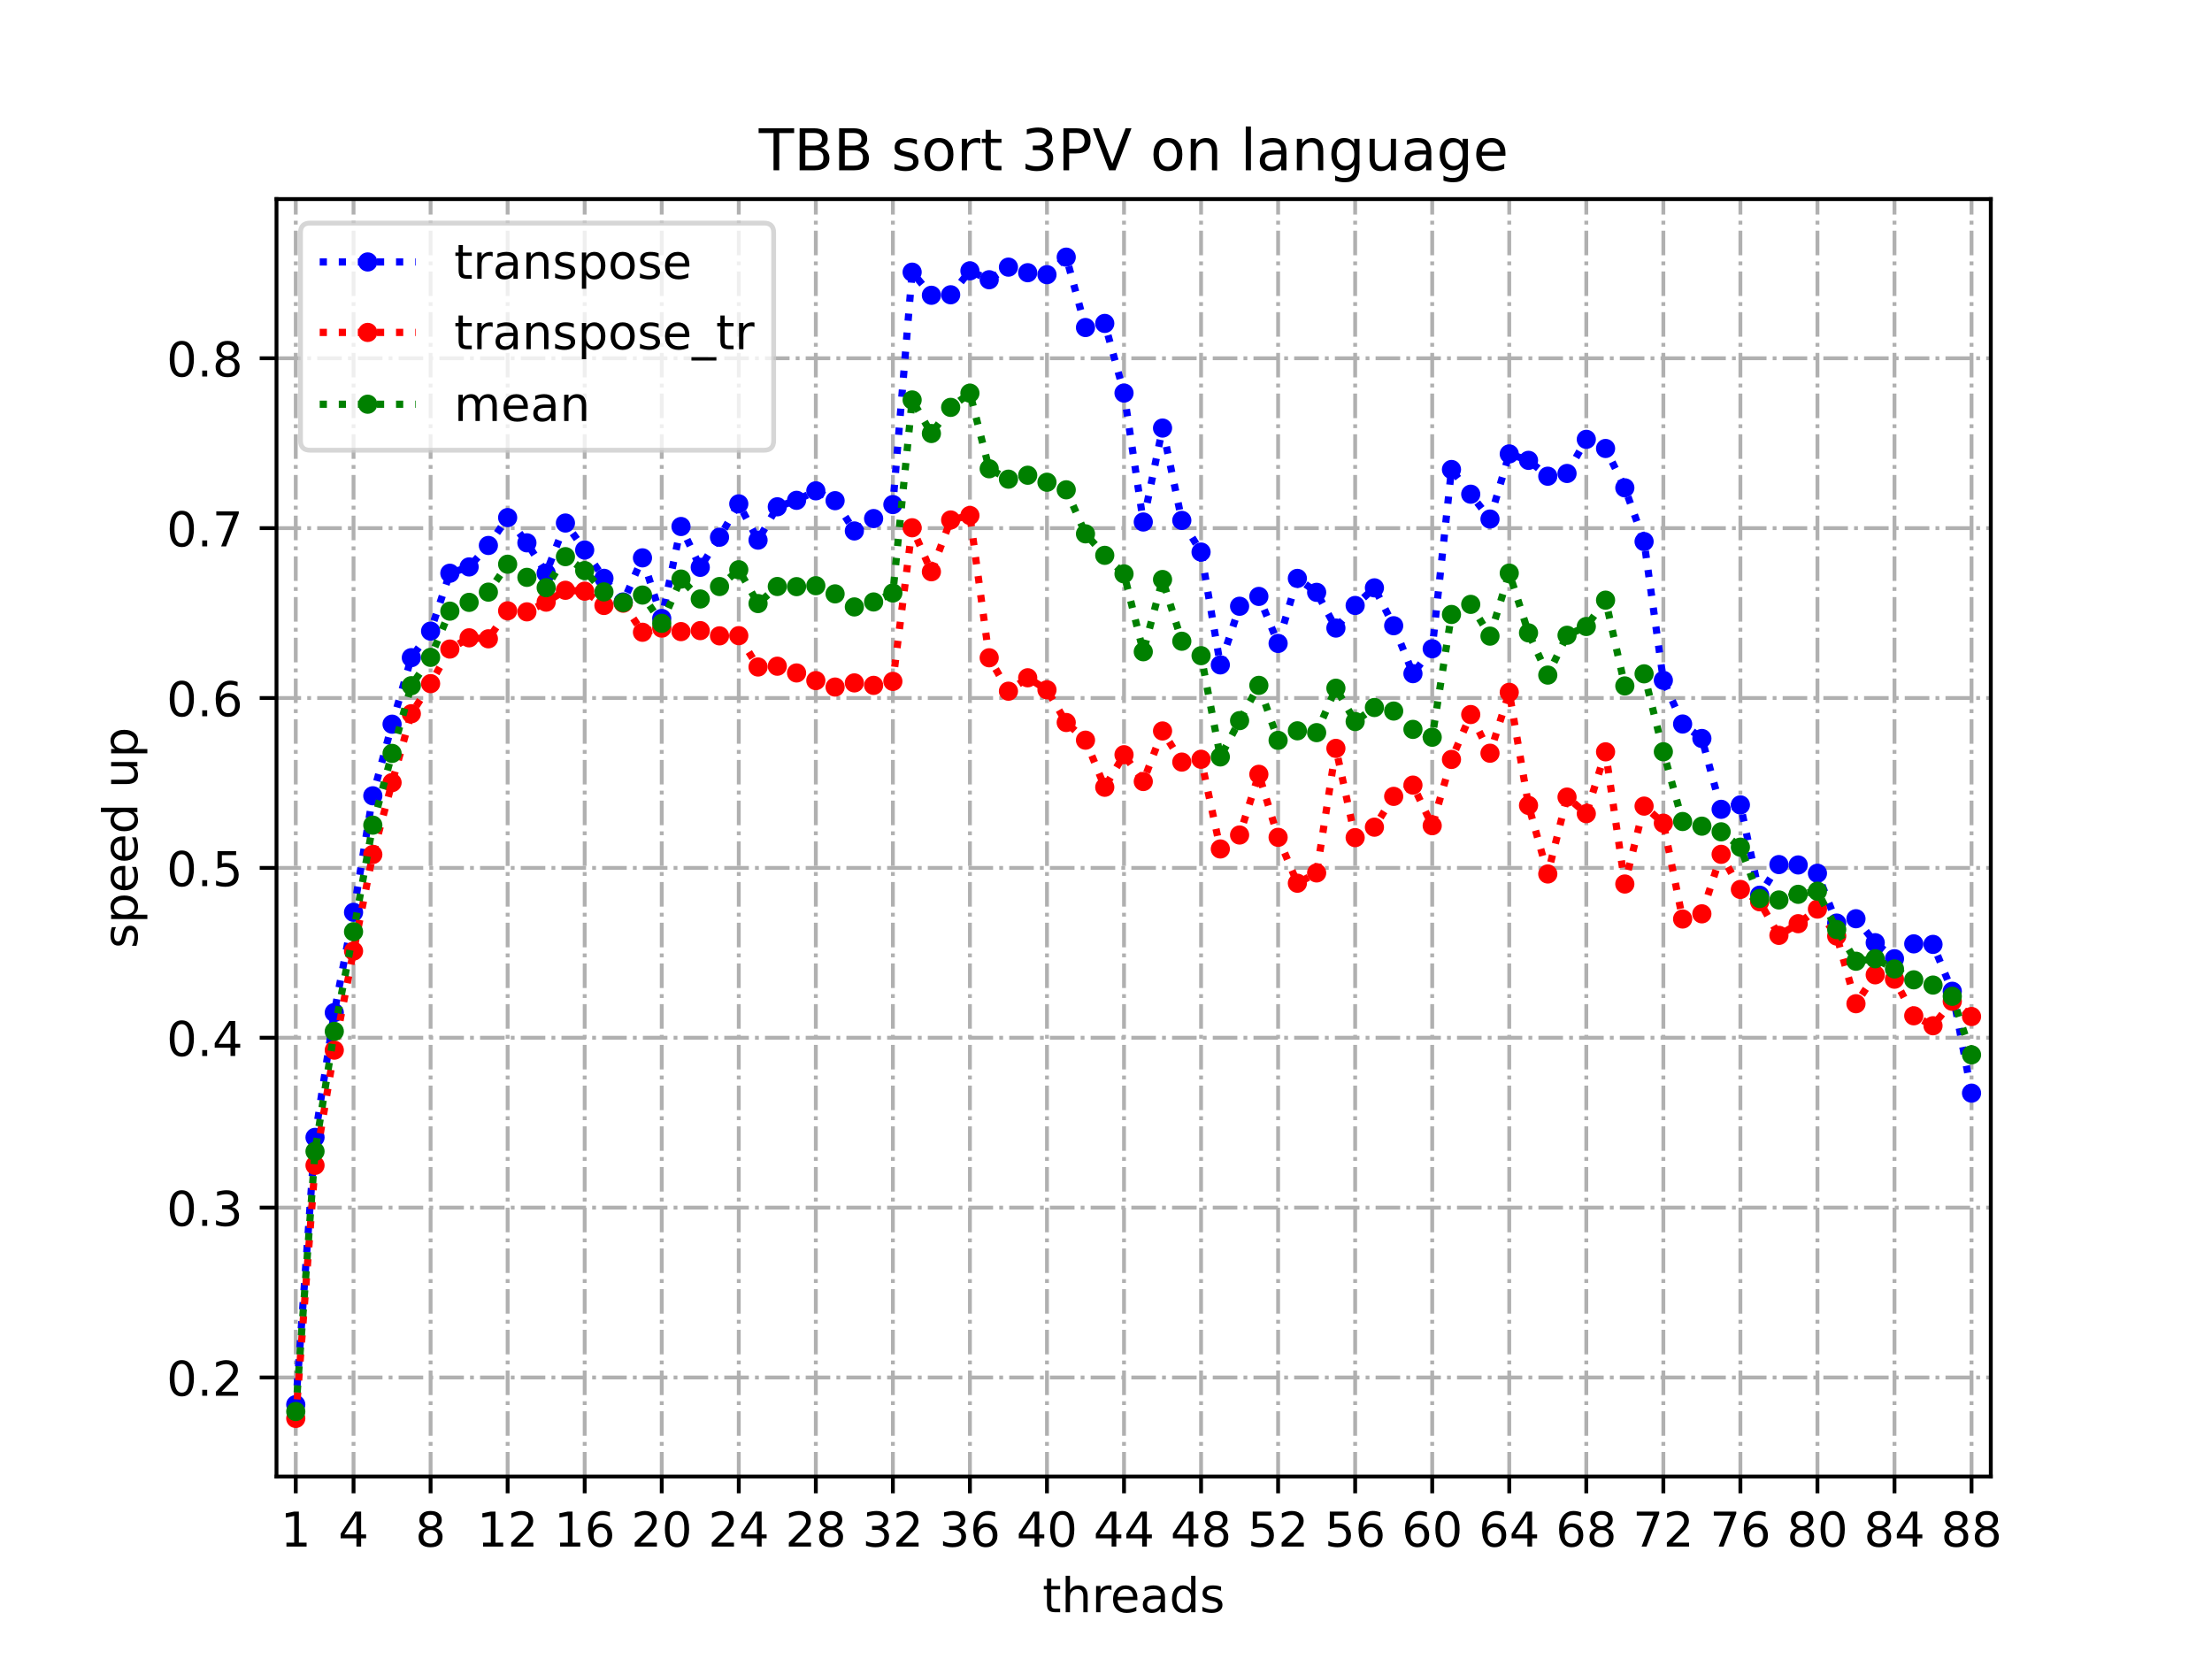 <?xml version="1.0" encoding="utf-8" standalone="no"?>
<!DOCTYPE svg PUBLIC "-//W3C//DTD SVG 1.1//EN"
  "http://www.w3.org/Graphics/SVG/1.1/DTD/svg11.dtd">
<!-- Created with matplotlib (https://matplotlib.org/) -->
<svg height="345.6pt" version="1.1" viewBox="0 0 460.8 345.6" width="460.8pt" xmlns="http://www.w3.org/2000/svg" xmlns:xlink="http://www.w3.org/1999/xlink">
 <defs>
  <style type="text/css">
*{stroke-linecap:butt;stroke-linejoin:round;}
  </style>
 </defs>
 <g id="figure_1">
  <g id="patch_1">
   <path d="M 0 345.6 
L 460.8 345.6 
L 460.8 0 
L 0 0 
z
" style="fill:#ffffff;"/>
  </g>
  <g id="axes_1">
   <g id="patch_2">
    <path d="M 57.6 307.584 
L 414.72 307.584 
L 414.72 41.472 
L 57.6 41.472 
z
" style="fill:#ffffff;"/>
   </g>
   <g id="matplotlib.axis_1">
    <g id="xtick_1">
     <g id="line2d_1">
      <path clip-path="url(#p386a4a9bb4)" d="M 61.613 307.584 
L 61.613 41.472 
" style="fill:none;stroke:#b0b0b0;stroke-dasharray:5.12,1.28,0.8,1.28;stroke-dashoffset:0;stroke-width:0.8;"/>
     </g>
     <g id="line2d_2">
      <defs>
       <path d="M 0 0 
L 0 3.5 
" id="m6e90a831c9" style="stroke:#000000;stroke-width:0.8;"/>
      </defs>
      <g>
       <use style="stroke:#000000;stroke-width:0.8;" x="61.613" xlink:href="#m6e90a831c9" y="307.584"/>
      </g>
     </g>
     <g id="text_1">
      <!-- 1 -->
      <defs>
       <path d="M 12.406 8.297 
L 28.516 8.297 
L 28.516 63.922 
L 10.984 60.406 
L 10.984 69.391 
L 28.422 72.906 
L 38.281 72.906 
L 38.281 8.297 
L 54.391 8.297 
L 54.391 0 
L 12.406 0 
z
" id="DejaVuSans-49"/>
      </defs>
      <g transform="translate(58.431 322.182)scale(0.1 -0.1)">
       <use xlink:href="#DejaVuSans-49"/>
      </g>
     </g>
    </g>
    <g id="xtick_2">
     <g id="line2d_3">
      <path clip-path="url(#p386a4a9bb4)" d="M 73.65 307.584 
L 73.65 41.472 
" style="fill:none;stroke:#b0b0b0;stroke-dasharray:5.12,1.28,0.8,1.28;stroke-dashoffset:0;stroke-width:0.8;"/>
     </g>
     <g id="line2d_4">
      <g>
       <use style="stroke:#000000;stroke-width:0.8;" x="73.65" xlink:href="#m6e90a831c9" y="307.584"/>
      </g>
     </g>
     <g id="text_2">
      <!-- 4 -->
      <defs>
       <path d="M 37.797 64.312 
L 12.891 25.391 
L 37.797 25.391 
z
M 35.203 72.906 
L 47.609 72.906 
L 47.609 25.391 
L 58.016 25.391 
L 58.016 17.188 
L 47.609 17.188 
L 47.609 0 
L 37.797 0 
L 37.797 17.188 
L 4.891 17.188 
L 4.891 26.703 
z
" id="DejaVuSans-52"/>
      </defs>
      <g transform="translate(70.469 322.182)scale(0.1 -0.1)">
       <use xlink:href="#DejaVuSans-52"/>
      </g>
     </g>
    </g>
    <g id="xtick_3">
     <g id="line2d_5">
      <path clip-path="url(#p386a4a9bb4)" d="M 89.701 307.584 
L 89.701 41.472 
" style="fill:none;stroke:#b0b0b0;stroke-dasharray:5.12,1.28,0.8,1.28;stroke-dashoffset:0;stroke-width:0.8;"/>
     </g>
     <g id="line2d_6">
      <g>
       <use style="stroke:#000000;stroke-width:0.8;" x="89.701" xlink:href="#m6e90a831c9" y="307.584"/>
      </g>
     </g>
     <g id="text_3">
      <!-- 8 -->
      <defs>
       <path d="M 31.781 34.625 
Q 24.75 34.625 20.719 30.859 
Q 16.703 27.094 16.703 20.516 
Q 16.703 13.922 20.719 10.156 
Q 24.75 6.391 31.781 6.391 
Q 38.812 6.391 42.859 10.172 
Q 46.922 13.969 46.922 20.516 
Q 46.922 27.094 42.891 30.859 
Q 38.875 34.625 31.781 34.625 
z
M 21.922 38.812 
Q 15.578 40.375 12.031 44.719 
Q 8.5 49.078 8.5 55.328 
Q 8.5 64.062 14.719 69.141 
Q 20.953 74.219 31.781 74.219 
Q 42.672 74.219 48.875 69.141 
Q 55.078 64.062 55.078 55.328 
Q 55.078 49.078 51.531 44.719 
Q 48 40.375 41.703 38.812 
Q 48.828 37.156 52.797 32.312 
Q 56.781 27.484 56.781 20.516 
Q 56.781 9.906 50.312 4.234 
Q 43.844 -1.422 31.781 -1.422 
Q 19.734 -1.422 13.25 4.234 
Q 6.781 9.906 6.781 20.516 
Q 6.781 27.484 10.781 32.312 
Q 14.797 37.156 21.922 38.812 
z
M 18.312 54.391 
Q 18.312 48.734 21.844 45.562 
Q 25.391 42.391 31.781 42.391 
Q 38.141 42.391 41.719 45.562 
Q 45.312 48.734 45.312 54.391 
Q 45.312 60.062 41.719 63.234 
Q 38.141 66.406 31.781 66.406 
Q 25.391 66.406 21.844 63.234 
Q 18.312 60.062 18.312 54.391 
z
" id="DejaVuSans-56"/>
      </defs>
      <g transform="translate(86.519 322.182)scale(0.1 -0.1)">
       <use xlink:href="#DejaVuSans-56"/>
      </g>
     </g>
    </g>
    <g id="xtick_4">
     <g id="line2d_7">
      <path clip-path="url(#p386a4a9bb4)" d="M 105.751 307.584 
L 105.751 41.472 
" style="fill:none;stroke:#b0b0b0;stroke-dasharray:5.12,1.28,0.8,1.28;stroke-dashoffset:0;stroke-width:0.8;"/>
     </g>
     <g id="line2d_8">
      <g>
       <use style="stroke:#000000;stroke-width:0.8;" x="105.751" xlink:href="#m6e90a831c9" y="307.584"/>
      </g>
     </g>
     <g id="text_4">
      <!-- 12 -->
      <defs>
       <path d="M 19.188 8.297 
L 53.609 8.297 
L 53.609 0 
L 7.328 0 
L 7.328 8.297 
Q 12.938 14.109 22.625 23.891 
Q 32.328 33.688 34.812 36.531 
Q 39.547 41.844 41.422 45.531 
Q 43.312 49.219 43.312 52.781 
Q 43.312 58.594 39.234 62.25 
Q 35.156 65.922 28.609 65.922 
Q 23.969 65.922 18.812 64.312 
Q 13.672 62.703 7.812 59.422 
L 7.812 69.391 
Q 13.766 71.781 18.938 73 
Q 24.125 74.219 28.422 74.219 
Q 39.75 74.219 46.484 68.547 
Q 53.219 62.891 53.219 53.422 
Q 53.219 48.922 51.531 44.891 
Q 49.859 40.875 45.406 35.406 
Q 44.188 33.984 37.641 27.219 
Q 31.109 20.453 19.188 8.297 
z
" id="DejaVuSans-50"/>
      </defs>
      <g transform="translate(99.389 322.182)scale(0.1 -0.1)">
       <use xlink:href="#DejaVuSans-49"/>
       <use x="63.623" xlink:href="#DejaVuSans-50"/>
      </g>
     </g>
    </g>
    <g id="xtick_5">
     <g id="line2d_9">
      <path clip-path="url(#p386a4a9bb4)" d="M 121.801 307.584 
L 121.801 41.472 
" style="fill:none;stroke:#b0b0b0;stroke-dasharray:5.12,1.28,0.8,1.28;stroke-dashoffset:0;stroke-width:0.8;"/>
     </g>
     <g id="line2d_10">
      <g>
       <use style="stroke:#000000;stroke-width:0.8;" x="121.801" xlink:href="#m6e90a831c9" y="307.584"/>
      </g>
     </g>
     <g id="text_5">
      <!-- 16 -->
      <defs>
       <path d="M 33.016 40.375 
Q 26.375 40.375 22.484 35.828 
Q 18.609 31.297 18.609 23.391 
Q 18.609 15.531 22.484 10.953 
Q 26.375 6.391 33.016 6.391 
Q 39.656 6.391 43.531 10.953 
Q 47.406 15.531 47.406 23.391 
Q 47.406 31.297 43.531 35.828 
Q 39.656 40.375 33.016 40.375 
z
M 52.594 71.297 
L 52.594 62.312 
Q 48.875 64.062 45.094 64.984 
Q 41.312 65.922 37.594 65.922 
Q 27.828 65.922 22.672 59.328 
Q 17.531 52.734 16.797 39.406 
Q 19.672 43.656 24.016 45.922 
Q 28.375 48.188 33.594 48.188 
Q 44.578 48.188 50.953 41.516 
Q 57.328 34.859 57.328 23.391 
Q 57.328 12.156 50.688 5.359 
Q 44.047 -1.422 33.016 -1.422 
Q 20.359 -1.422 13.672 8.266 
Q 6.984 17.969 6.984 36.375 
Q 6.984 53.656 15.188 63.938 
Q 23.391 74.219 37.203 74.219 
Q 40.922 74.219 44.703 73.484 
Q 48.484 72.75 52.594 71.297 
z
" id="DejaVuSans-54"/>
      </defs>
      <g transform="translate(115.439 322.182)scale(0.1 -0.1)">
       <use xlink:href="#DejaVuSans-49"/>
       <use x="63.623" xlink:href="#DejaVuSans-54"/>
      </g>
     </g>
    </g>
    <g id="xtick_6">
     <g id="line2d_11">
      <path clip-path="url(#p386a4a9bb4)" d="M 137.852 307.584 
L 137.852 41.472 
" style="fill:none;stroke:#b0b0b0;stroke-dasharray:5.12,1.28,0.8,1.28;stroke-dashoffset:0;stroke-width:0.8;"/>
     </g>
     <g id="line2d_12">
      <g>
       <use style="stroke:#000000;stroke-width:0.8;" x="137.852" xlink:href="#m6e90a831c9" y="307.584"/>
      </g>
     </g>
     <g id="text_6">
      <!-- 20 -->
      <defs>
       <path d="M 31.781 66.406 
Q 24.172 66.406 20.328 58.906 
Q 16.5 51.422 16.5 36.375 
Q 16.5 21.391 20.328 13.891 
Q 24.172 6.391 31.781 6.391 
Q 39.453 6.391 43.281 13.891 
Q 47.125 21.391 47.125 36.375 
Q 47.125 51.422 43.281 58.906 
Q 39.453 66.406 31.781 66.406 
z
M 31.781 74.219 
Q 44.047 74.219 50.516 64.516 
Q 56.984 54.828 56.984 36.375 
Q 56.984 17.969 50.516 8.266 
Q 44.047 -1.422 31.781 -1.422 
Q 19.531 -1.422 13.062 8.266 
Q 6.594 17.969 6.594 36.375 
Q 6.594 54.828 13.062 64.516 
Q 19.531 74.219 31.781 74.219 
z
" id="DejaVuSans-48"/>
      </defs>
      <g transform="translate(131.489 322.182)scale(0.1 -0.1)">
       <use xlink:href="#DejaVuSans-50"/>
       <use x="63.623" xlink:href="#DejaVuSans-48"/>
      </g>
     </g>
    </g>
    <g id="xtick_7">
     <g id="line2d_13">
      <path clip-path="url(#p386a4a9bb4)" d="M 153.902 307.584 
L 153.902 41.472 
" style="fill:none;stroke:#b0b0b0;stroke-dasharray:5.12,1.28,0.8,1.28;stroke-dashoffset:0;stroke-width:0.8;"/>
     </g>
     <g id="line2d_14">
      <g>
       <use style="stroke:#000000;stroke-width:0.8;" x="153.902" xlink:href="#m6e90a831c9" y="307.584"/>
      </g>
     </g>
     <g id="text_7">
      <!-- 24 -->
      <g transform="translate(147.54 322.182)scale(0.1 -0.1)">
       <use xlink:href="#DejaVuSans-50"/>
       <use x="63.623" xlink:href="#DejaVuSans-52"/>
      </g>
     </g>
    </g>
    <g id="xtick_8">
     <g id="line2d_15">
      <path clip-path="url(#p386a4a9bb4)" d="M 169.952 307.584 
L 169.952 41.472 
" style="fill:none;stroke:#b0b0b0;stroke-dasharray:5.12,1.28,0.8,1.28;stroke-dashoffset:0;stroke-width:0.8;"/>
     </g>
     <g id="line2d_16">
      <g>
       <use style="stroke:#000000;stroke-width:0.8;" x="169.952" xlink:href="#m6e90a831c9" y="307.584"/>
      </g>
     </g>
     <g id="text_8">
      <!-- 28 -->
      <g transform="translate(163.59 322.182)scale(0.1 -0.1)">
       <use xlink:href="#DejaVuSans-50"/>
       <use x="63.623" xlink:href="#DejaVuSans-56"/>
      </g>
     </g>
    </g>
    <g id="xtick_9">
     <g id="line2d_17">
      <path clip-path="url(#p386a4a9bb4)" d="M 186.003 307.584 
L 186.003 41.472 
" style="fill:none;stroke:#b0b0b0;stroke-dasharray:5.12,1.28,0.8,1.28;stroke-dashoffset:0;stroke-width:0.8;"/>
     </g>
     <g id="line2d_18">
      <g>
       <use style="stroke:#000000;stroke-width:0.8;" x="186.003" xlink:href="#m6e90a831c9" y="307.584"/>
      </g>
     </g>
     <g id="text_9">
      <!-- 32 -->
      <defs>
       <path d="M 40.578 39.312 
Q 47.656 37.797 51.625 33 
Q 55.609 28.219 55.609 21.188 
Q 55.609 10.406 48.188 4.484 
Q 40.766 -1.422 27.094 -1.422 
Q 22.516 -1.422 17.656 -0.516 
Q 12.797 0.391 7.625 2.203 
L 7.625 11.719 
Q 11.719 9.328 16.594 8.109 
Q 21.484 6.891 26.812 6.891 
Q 36.078 6.891 40.938 10.547 
Q 45.797 14.203 45.797 21.188 
Q 45.797 27.641 41.281 31.266 
Q 36.766 34.906 28.719 34.906 
L 20.219 34.906 
L 20.219 43.016 
L 29.109 43.016 
Q 36.375 43.016 40.234 45.922 
Q 44.094 48.828 44.094 54.297 
Q 44.094 59.906 40.109 62.906 
Q 36.141 65.922 28.719 65.922 
Q 24.656 65.922 20.016 65.031 
Q 15.375 64.156 9.812 62.312 
L 9.812 71.094 
Q 15.438 72.656 20.344 73.438 
Q 25.25 74.219 29.594 74.219 
Q 40.828 74.219 47.359 69.109 
Q 53.906 64.016 53.906 55.328 
Q 53.906 49.266 50.438 45.094 
Q 46.969 40.922 40.578 39.312 
z
" id="DejaVuSans-51"/>
      </defs>
      <g transform="translate(179.64 322.182)scale(0.1 -0.1)">
       <use xlink:href="#DejaVuSans-51"/>
       <use x="63.623" xlink:href="#DejaVuSans-50"/>
      </g>
     </g>
    </g>
    <g id="xtick_10">
     <g id="line2d_19">
      <path clip-path="url(#p386a4a9bb4)" d="M 202.053 307.584 
L 202.053 41.472 
" style="fill:none;stroke:#b0b0b0;stroke-dasharray:5.12,1.28,0.8,1.28;stroke-dashoffset:0;stroke-width:0.8;"/>
     </g>
     <g id="line2d_20">
      <g>
       <use style="stroke:#000000;stroke-width:0.8;" x="202.053" xlink:href="#m6e90a831c9" y="307.584"/>
      </g>
     </g>
     <g id="text_10">
      <!-- 36 -->
      <g transform="translate(195.691 322.182)scale(0.1 -0.1)">
       <use xlink:href="#DejaVuSans-51"/>
       <use x="63.623" xlink:href="#DejaVuSans-54"/>
      </g>
     </g>
    </g>
    <g id="xtick_11">
     <g id="line2d_21">
      <path clip-path="url(#p386a4a9bb4)" d="M 218.103 307.584 
L 218.103 41.472 
" style="fill:none;stroke:#b0b0b0;stroke-dasharray:5.12,1.28,0.8,1.28;stroke-dashoffset:0;stroke-width:0.8;"/>
     </g>
     <g id="line2d_22">
      <g>
       <use style="stroke:#000000;stroke-width:0.8;" x="218.103" xlink:href="#m6e90a831c9" y="307.584"/>
      </g>
     </g>
     <g id="text_11">
      <!-- 40 -->
      <g transform="translate(211.741 322.182)scale(0.1 -0.1)">
       <use xlink:href="#DejaVuSans-52"/>
       <use x="63.623" xlink:href="#DejaVuSans-48"/>
      </g>
     </g>
    </g>
    <g id="xtick_12">
     <g id="line2d_23">
      <path clip-path="url(#p386a4a9bb4)" d="M 234.154 307.584 
L 234.154 41.472 
" style="fill:none;stroke:#b0b0b0;stroke-dasharray:5.12,1.28,0.8,1.28;stroke-dashoffset:0;stroke-width:0.8;"/>
     </g>
     <g id="line2d_24">
      <g>
       <use style="stroke:#000000;stroke-width:0.8;" x="234.154" xlink:href="#m6e90a831c9" y="307.584"/>
      </g>
     </g>
     <g id="text_12">
      <!-- 44 -->
      <g transform="translate(227.791 322.182)scale(0.1 -0.1)">
       <use xlink:href="#DejaVuSans-52"/>
       <use x="63.623" xlink:href="#DejaVuSans-52"/>
      </g>
     </g>
    </g>
    <g id="xtick_13">
     <g id="line2d_25">
      <path clip-path="url(#p386a4a9bb4)" d="M 250.204 307.584 
L 250.204 41.472 
" style="fill:none;stroke:#b0b0b0;stroke-dasharray:5.12,1.28,0.8,1.28;stroke-dashoffset:0;stroke-width:0.8;"/>
     </g>
     <g id="line2d_26">
      <g>
       <use style="stroke:#000000;stroke-width:0.8;" x="250.204" xlink:href="#m6e90a831c9" y="307.584"/>
      </g>
     </g>
     <g id="text_13">
      <!-- 48 -->
      <g transform="translate(243.842 322.182)scale(0.1 -0.1)">
       <use xlink:href="#DejaVuSans-52"/>
       <use x="63.623" xlink:href="#DejaVuSans-56"/>
      </g>
     </g>
    </g>
    <g id="xtick_14">
     <g id="line2d_27">
      <path clip-path="url(#p386a4a9bb4)" d="M 266.254 307.584 
L 266.254 41.472 
" style="fill:none;stroke:#b0b0b0;stroke-dasharray:5.12,1.28,0.8,1.28;stroke-dashoffset:0;stroke-width:0.8;"/>
     </g>
     <g id="line2d_28">
      <g>
       <use style="stroke:#000000;stroke-width:0.8;" x="266.254" xlink:href="#m6e90a831c9" y="307.584"/>
      </g>
     </g>
     <g id="text_14">
      <!-- 52 -->
      <defs>
       <path d="M 10.797 72.906 
L 49.516 72.906 
L 49.516 64.594 
L 19.828 64.594 
L 19.828 46.734 
Q 21.969 47.469 24.109 47.828 
Q 26.266 48.188 28.422 48.188 
Q 40.625 48.188 47.75 41.5 
Q 54.891 34.812 54.891 23.391 
Q 54.891 11.625 47.562 5.094 
Q 40.234 -1.422 26.906 -1.422 
Q 22.312 -1.422 17.547 -0.641 
Q 12.797 0.141 7.719 1.703 
L 7.719 11.625 
Q 12.109 9.234 16.797 8.062 
Q 21.484 6.891 26.703 6.891 
Q 35.156 6.891 40.078 11.328 
Q 45.016 15.766 45.016 23.391 
Q 45.016 31 40.078 35.438 
Q 35.156 39.891 26.703 39.891 
Q 22.75 39.891 18.812 39.016 
Q 14.891 38.141 10.797 36.281 
z
" id="DejaVuSans-53"/>
      </defs>
      <g transform="translate(259.892 322.182)scale(0.1 -0.1)">
       <use xlink:href="#DejaVuSans-53"/>
       <use x="63.623" xlink:href="#DejaVuSans-50"/>
      </g>
     </g>
    </g>
    <g id="xtick_15">
     <g id="line2d_29">
      <path clip-path="url(#p386a4a9bb4)" d="M 282.305 307.584 
L 282.305 41.472 
" style="fill:none;stroke:#b0b0b0;stroke-dasharray:5.12,1.28,0.8,1.28;stroke-dashoffset:0;stroke-width:0.8;"/>
     </g>
     <g id="line2d_30">
      <g>
       <use style="stroke:#000000;stroke-width:0.8;" x="282.305" xlink:href="#m6e90a831c9" y="307.584"/>
      </g>
     </g>
     <g id="text_15">
      <!-- 56 -->
      <g transform="translate(275.942 322.182)scale(0.1 -0.1)">
       <use xlink:href="#DejaVuSans-53"/>
       <use x="63.623" xlink:href="#DejaVuSans-54"/>
      </g>
     </g>
    </g>
    <g id="xtick_16">
     <g id="line2d_31">
      <path clip-path="url(#p386a4a9bb4)" d="M 298.355 307.584 
L 298.355 41.472 
" style="fill:none;stroke:#b0b0b0;stroke-dasharray:5.12,1.28,0.8,1.28;stroke-dashoffset:0;stroke-width:0.8;"/>
     </g>
     <g id="line2d_32">
      <g>
       <use style="stroke:#000000;stroke-width:0.8;" x="298.355" xlink:href="#m6e90a831c9" y="307.584"/>
      </g>
     </g>
     <g id="text_16">
      <!-- 60 -->
      <g transform="translate(291.993 322.182)scale(0.1 -0.1)">
       <use xlink:href="#DejaVuSans-54"/>
       <use x="63.623" xlink:href="#DejaVuSans-48"/>
      </g>
     </g>
    </g>
    <g id="xtick_17">
     <g id="line2d_33">
      <path clip-path="url(#p386a4a9bb4)" d="M 314.405 307.584 
L 314.405 41.472 
" style="fill:none;stroke:#b0b0b0;stroke-dasharray:5.12,1.28,0.8,1.28;stroke-dashoffset:0;stroke-width:0.8;"/>
     </g>
     <g id="line2d_34">
      <g>
       <use style="stroke:#000000;stroke-width:0.8;" x="314.405" xlink:href="#m6e90a831c9" y="307.584"/>
      </g>
     </g>
     <g id="text_17">
      <!-- 64 -->
      <g transform="translate(308.043 322.182)scale(0.1 -0.1)">
       <use xlink:href="#DejaVuSans-54"/>
       <use x="63.623" xlink:href="#DejaVuSans-52"/>
      </g>
     </g>
    </g>
    <g id="xtick_18">
     <g id="line2d_35">
      <path clip-path="url(#p386a4a9bb4)" d="M 330.456 307.584 
L 330.456 41.472 
" style="fill:none;stroke:#b0b0b0;stroke-dasharray:5.12,1.28,0.8,1.28;stroke-dashoffset:0;stroke-width:0.8;"/>
     </g>
     <g id="line2d_36">
      <g>
       <use style="stroke:#000000;stroke-width:0.8;" x="330.456" xlink:href="#m6e90a831c9" y="307.584"/>
      </g>
     </g>
     <g id="text_18">
      <!-- 68 -->
      <g transform="translate(324.093 322.182)scale(0.1 -0.1)">
       <use xlink:href="#DejaVuSans-54"/>
       <use x="63.623" xlink:href="#DejaVuSans-56"/>
      </g>
     </g>
    </g>
    <g id="xtick_19">
     <g id="line2d_37">
      <path clip-path="url(#p386a4a9bb4)" d="M 346.506 307.584 
L 346.506 41.472 
" style="fill:none;stroke:#b0b0b0;stroke-dasharray:5.12,1.28,0.8,1.28;stroke-dashoffset:0;stroke-width:0.8;"/>
     </g>
     <g id="line2d_38">
      <g>
       <use style="stroke:#000000;stroke-width:0.8;" x="346.506" xlink:href="#m6e90a831c9" y="307.584"/>
      </g>
     </g>
     <g id="text_19">
      <!-- 72 -->
      <defs>
       <path d="M 8.203 72.906 
L 55.078 72.906 
L 55.078 68.703 
L 28.609 0 
L 18.312 0 
L 43.219 64.594 
L 8.203 64.594 
z
" id="DejaVuSans-55"/>
      </defs>
      <g transform="translate(340.144 322.182)scale(0.1 -0.1)">
       <use xlink:href="#DejaVuSans-55"/>
       <use x="63.623" xlink:href="#DejaVuSans-50"/>
      </g>
     </g>
    </g>
    <g id="xtick_20">
     <g id="line2d_39">
      <path clip-path="url(#p386a4a9bb4)" d="M 362.556 307.584 
L 362.556 41.472 
" style="fill:none;stroke:#b0b0b0;stroke-dasharray:5.12,1.28,0.8,1.28;stroke-dashoffset:0;stroke-width:0.8;"/>
     </g>
     <g id="line2d_40">
      <g>
       <use style="stroke:#000000;stroke-width:0.8;" x="362.556" xlink:href="#m6e90a831c9" y="307.584"/>
      </g>
     </g>
     <g id="text_20">
      <!-- 76 -->
      <g transform="translate(356.194 322.182)scale(0.1 -0.1)">
       <use xlink:href="#DejaVuSans-55"/>
       <use x="63.623" xlink:href="#DejaVuSans-54"/>
      </g>
     </g>
    </g>
    <g id="xtick_21">
     <g id="line2d_41">
      <path clip-path="url(#p386a4a9bb4)" d="M 378.607 307.584 
L 378.607 41.472 
" style="fill:none;stroke:#b0b0b0;stroke-dasharray:5.12,1.28,0.8,1.28;stroke-dashoffset:0;stroke-width:0.8;"/>
     </g>
     <g id="line2d_42">
      <g>
       <use style="stroke:#000000;stroke-width:0.8;" x="378.607" xlink:href="#m6e90a831c9" y="307.584"/>
      </g>
     </g>
     <g id="text_21">
      <!-- 80 -->
      <g transform="translate(372.244 322.182)scale(0.1 -0.1)">
       <use xlink:href="#DejaVuSans-56"/>
       <use x="63.623" xlink:href="#DejaVuSans-48"/>
      </g>
     </g>
    </g>
    <g id="xtick_22">
     <g id="line2d_43">
      <path clip-path="url(#p386a4a9bb4)" d="M 394.657 307.584 
L 394.657 41.472 
" style="fill:none;stroke:#b0b0b0;stroke-dasharray:5.12,1.28,0.8,1.28;stroke-dashoffset:0;stroke-width:0.8;"/>
     </g>
     <g id="line2d_44">
      <g>
       <use style="stroke:#000000;stroke-width:0.8;" x="394.657" xlink:href="#m6e90a831c9" y="307.584"/>
      </g>
     </g>
     <g id="text_22">
      <!-- 84 -->
      <g transform="translate(388.295 322.182)scale(0.1 -0.1)">
       <use xlink:href="#DejaVuSans-56"/>
       <use x="63.623" xlink:href="#DejaVuSans-52"/>
      </g>
     </g>
    </g>
    <g id="xtick_23">
     <g id="line2d_45">
      <path clip-path="url(#p386a4a9bb4)" d="M 410.707 307.584 
L 410.707 41.472 
" style="fill:none;stroke:#b0b0b0;stroke-dasharray:5.12,1.28,0.8,1.28;stroke-dashoffset:0;stroke-width:0.8;"/>
     </g>
     <g id="line2d_46">
      <g>
       <use style="stroke:#000000;stroke-width:0.8;" x="410.707" xlink:href="#m6e90a831c9" y="307.584"/>
      </g>
     </g>
     <g id="text_23">
      <!-- 88 -->
      <g transform="translate(404.345 322.182)scale(0.1 -0.1)">
       <use xlink:href="#DejaVuSans-56"/>
       <use x="63.623" xlink:href="#DejaVuSans-56"/>
      </g>
     </g>
    </g>
    <g id="text_24">
     <!-- threads -->
     <defs>
      <path d="M 18.312 70.219 
L 18.312 54.688 
L 36.812 54.688 
L 36.812 47.703 
L 18.312 47.703 
L 18.312 18.016 
Q 18.312 11.328 20.141 9.422 
Q 21.969 7.516 27.594 7.516 
L 36.812 7.516 
L 36.812 0 
L 27.594 0 
Q 17.188 0 13.234 3.875 
Q 9.281 7.766 9.281 18.016 
L 9.281 47.703 
L 2.688 47.703 
L 2.688 54.688 
L 9.281 54.688 
L 9.281 70.219 
z
" id="DejaVuSans-116"/>
      <path d="M 54.891 33.016 
L 54.891 0 
L 45.906 0 
L 45.906 32.719 
Q 45.906 40.484 42.875 44.328 
Q 39.844 48.188 33.797 48.188 
Q 26.516 48.188 22.312 43.547 
Q 18.109 38.922 18.109 30.906 
L 18.109 0 
L 9.078 0 
L 9.078 75.984 
L 18.109 75.984 
L 18.109 46.188 
Q 21.344 51.125 25.703 53.562 
Q 30.078 56 35.797 56 
Q 45.219 56 50.047 50.172 
Q 54.891 44.344 54.891 33.016 
z
" id="DejaVuSans-104"/>
      <path d="M 41.109 46.297 
Q 39.594 47.172 37.812 47.578 
Q 36.031 48 33.891 48 
Q 26.266 48 22.188 43.047 
Q 18.109 38.094 18.109 28.812 
L 18.109 0 
L 9.078 0 
L 9.078 54.688 
L 18.109 54.688 
L 18.109 46.188 
Q 20.953 51.172 25.484 53.578 
Q 30.031 56 36.531 56 
Q 37.453 56 38.578 55.875 
Q 39.703 55.766 41.062 55.516 
z
" id="DejaVuSans-114"/>
      <path d="M 56.203 29.594 
L 56.203 25.203 
L 14.891 25.203 
Q 15.484 15.922 20.484 11.062 
Q 25.484 6.203 34.422 6.203 
Q 39.594 6.203 44.453 7.469 
Q 49.312 8.734 54.109 11.281 
L 54.109 2.781 
Q 49.266 0.734 44.188 -0.344 
Q 39.109 -1.422 33.891 -1.422 
Q 20.797 -1.422 13.156 6.188 
Q 5.516 13.812 5.516 26.812 
Q 5.516 40.234 12.766 48.109 
Q 20.016 56 32.328 56 
Q 43.359 56 49.781 48.891 
Q 56.203 41.797 56.203 29.594 
z
M 47.219 32.234 
Q 47.125 39.594 43.094 43.984 
Q 39.062 48.391 32.422 48.391 
Q 24.906 48.391 20.391 44.141 
Q 15.875 39.891 15.188 32.172 
z
" id="DejaVuSans-101"/>
      <path d="M 34.281 27.484 
Q 23.391 27.484 19.188 25 
Q 14.984 22.516 14.984 16.5 
Q 14.984 11.719 18.141 8.906 
Q 21.297 6.109 26.703 6.109 
Q 34.188 6.109 38.703 11.406 
Q 43.219 16.703 43.219 25.484 
L 43.219 27.484 
z
M 52.203 31.203 
L 52.203 0 
L 43.219 0 
L 43.219 8.297 
Q 40.141 3.328 35.547 0.953 
Q 30.953 -1.422 24.312 -1.422 
Q 15.922 -1.422 10.953 3.297 
Q 6 8.016 6 15.922 
Q 6 25.141 12.172 29.828 
Q 18.359 34.516 30.609 34.516 
L 43.219 34.516 
L 43.219 35.406 
Q 43.219 41.609 39.141 45 
Q 35.062 48.391 27.688 48.391 
Q 23 48.391 18.547 47.266 
Q 14.109 46.141 10.016 43.891 
L 10.016 52.203 
Q 14.938 54.109 19.578 55.047 
Q 24.219 56 28.609 56 
Q 40.484 56 46.344 49.844 
Q 52.203 43.703 52.203 31.203 
z
" id="DejaVuSans-97"/>
      <path d="M 45.406 46.391 
L 45.406 75.984 
L 54.391 75.984 
L 54.391 0 
L 45.406 0 
L 45.406 8.203 
Q 42.578 3.328 38.25 0.953 
Q 33.938 -1.422 27.875 -1.422 
Q 17.969 -1.422 11.734 6.484 
Q 5.516 14.406 5.516 27.297 
Q 5.516 40.188 11.734 48.094 
Q 17.969 56 27.875 56 
Q 33.938 56 38.25 53.625 
Q 42.578 51.266 45.406 46.391 
z
M 14.797 27.297 
Q 14.797 17.391 18.875 11.75 
Q 22.953 6.109 30.078 6.109 
Q 37.203 6.109 41.297 11.75 
Q 45.406 17.391 45.406 27.297 
Q 45.406 37.203 41.297 42.844 
Q 37.203 48.484 30.078 48.484 
Q 22.953 48.484 18.875 42.844 
Q 14.797 37.203 14.797 27.297 
z
" id="DejaVuSans-100"/>
      <path d="M 44.281 53.078 
L 44.281 44.578 
Q 40.484 46.531 36.375 47.5 
Q 32.281 48.484 27.875 48.484 
Q 21.188 48.484 17.844 46.438 
Q 14.5 44.391 14.5 40.281 
Q 14.5 37.156 16.891 35.375 
Q 19.281 33.594 26.516 31.984 
L 29.594 31.297 
Q 39.156 29.25 43.188 25.516 
Q 47.219 21.781 47.219 15.094 
Q 47.219 7.469 41.188 3.016 
Q 35.156 -1.422 24.609 -1.422 
Q 20.219 -1.422 15.453 -0.562 
Q 10.688 0.297 5.422 2 
L 5.422 11.281 
Q 10.406 8.688 15.234 7.391 
Q 20.062 6.109 24.812 6.109 
Q 31.156 6.109 34.562 8.281 
Q 37.984 10.453 37.984 14.406 
Q 37.984 18.062 35.516 20.016 
Q 33.062 21.969 24.703 23.781 
L 21.578 24.516 
Q 13.234 26.266 9.516 29.906 
Q 5.812 33.547 5.812 39.891 
Q 5.812 47.609 11.281 51.797 
Q 16.75 56 26.812 56 
Q 31.781 56 36.172 55.266 
Q 40.578 54.547 44.281 53.078 
z
" id="DejaVuSans-115"/>
     </defs>
     <g transform="translate(217.169 335.861)scale(0.1 -0.1)">
      <use xlink:href="#DejaVuSans-116"/>
      <use x="39.209" xlink:href="#DejaVuSans-104"/>
      <use x="102.588" xlink:href="#DejaVuSans-114"/>
      <use x="141.451" xlink:href="#DejaVuSans-101"/>
      <use x="202.975" xlink:href="#DejaVuSans-97"/>
      <use x="264.254" xlink:href="#DejaVuSans-100"/>
      <use x="327.73" xlink:href="#DejaVuSans-115"/>
     </g>
    </g>
   </g>
   <g id="matplotlib.axis_2">
    <g id="ytick_1">
     <g id="line2d_47">
      <path clip-path="url(#p386a4a9bb4)" d="M 57.6 286.958 
L 414.72 286.958 
" style="fill:none;stroke:#b0b0b0;stroke-dasharray:5.12,1.28,0.8,1.28;stroke-dashoffset:0;stroke-width:0.8;"/>
     </g>
     <g id="line2d_48">
      <defs>
       <path d="M 0 0 
L -3.5 0 
" id="m4b65600d6e" style="stroke:#000000;stroke-width:0.8;"/>
      </defs>
      <g>
       <use style="stroke:#000000;stroke-width:0.8;" x="57.6" xlink:href="#m4b65600d6e" y="286.958"/>
      </g>
     </g>
     <g id="text_25">
      <!-- 0.2 -->
      <defs>
       <path d="M 10.688 12.406 
L 21 12.406 
L 21 0 
L 10.688 0 
z
" id="DejaVuSans-46"/>
      </defs>
      <g transform="translate(34.697 290.758)scale(0.1 -0.1)">
       <use xlink:href="#DejaVuSans-48"/>
       <use x="63.623" xlink:href="#DejaVuSans-46"/>
       <use x="95.41" xlink:href="#DejaVuSans-50"/>
      </g>
     </g>
    </g>
    <g id="ytick_2">
     <g id="line2d_49">
      <path clip-path="url(#p386a4a9bb4)" d="M 57.6 251.571 
L 414.72 251.571 
" style="fill:none;stroke:#b0b0b0;stroke-dasharray:5.12,1.28,0.8,1.28;stroke-dashoffset:0;stroke-width:0.8;"/>
     </g>
     <g id="line2d_50">
      <g>
       <use style="stroke:#000000;stroke-width:0.8;" x="57.6" xlink:href="#m4b65600d6e" y="251.571"/>
      </g>
     </g>
     <g id="text_26">
      <!-- 0.3 -->
      <g transform="translate(34.697 255.37)scale(0.1 -0.1)">
       <use xlink:href="#DejaVuSans-48"/>
       <use x="63.623" xlink:href="#DejaVuSans-46"/>
       <use x="95.41" xlink:href="#DejaVuSans-51"/>
      </g>
     </g>
    </g>
    <g id="ytick_3">
     <g id="line2d_51">
      <path clip-path="url(#p386a4a9bb4)" d="M 57.6 216.183 
L 414.72 216.183 
" style="fill:none;stroke:#b0b0b0;stroke-dasharray:5.12,1.28,0.8,1.28;stroke-dashoffset:0;stroke-width:0.8;"/>
     </g>
     <g id="line2d_52">
      <g>
       <use style="stroke:#000000;stroke-width:0.8;" x="57.6" xlink:href="#m4b65600d6e" y="216.183"/>
      </g>
     </g>
     <g id="text_27">
      <!-- 0.4 -->
      <g transform="translate(34.697 219.982)scale(0.1 -0.1)">
       <use xlink:href="#DejaVuSans-48"/>
       <use x="63.623" xlink:href="#DejaVuSans-46"/>
       <use x="95.41" xlink:href="#DejaVuSans-52"/>
      </g>
     </g>
    </g>
    <g id="ytick_4">
     <g id="line2d_53">
      <path clip-path="url(#p386a4a9bb4)" d="M 57.6 180.795 
L 414.72 180.795 
" style="fill:none;stroke:#b0b0b0;stroke-dasharray:5.12,1.28,0.8,1.28;stroke-dashoffset:0;stroke-width:0.8;"/>
     </g>
     <g id="line2d_54">
      <g>
       <use style="stroke:#000000;stroke-width:0.8;" x="57.6" xlink:href="#m4b65600d6e" y="180.795"/>
      </g>
     </g>
     <g id="text_28">
      <!-- 0.5 -->
      <g transform="translate(34.697 184.594)scale(0.1 -0.1)">
       <use xlink:href="#DejaVuSans-48"/>
       <use x="63.623" xlink:href="#DejaVuSans-46"/>
       <use x="95.41" xlink:href="#DejaVuSans-53"/>
      </g>
     </g>
    </g>
    <g id="ytick_5">
     <g id="line2d_55">
      <path clip-path="url(#p386a4a9bb4)" d="M 57.6 145.407 
L 414.72 145.407 
" style="fill:none;stroke:#b0b0b0;stroke-dasharray:5.12,1.28,0.8,1.28;stroke-dashoffset:0;stroke-width:0.8;"/>
     </g>
     <g id="line2d_56">
      <g>
       <use style="stroke:#000000;stroke-width:0.8;" x="57.6" xlink:href="#m4b65600d6e" y="145.407"/>
      </g>
     </g>
     <g id="text_29">
      <!-- 0.6 -->
      <g transform="translate(34.697 149.207)scale(0.1 -0.1)">
       <use xlink:href="#DejaVuSans-48"/>
       <use x="63.623" xlink:href="#DejaVuSans-46"/>
       <use x="95.41" xlink:href="#DejaVuSans-54"/>
      </g>
     </g>
    </g>
    <g id="ytick_6">
     <g id="line2d_57">
      <path clip-path="url(#p386a4a9bb4)" d="M 57.6 110.02 
L 414.72 110.02 
" style="fill:none;stroke:#b0b0b0;stroke-dasharray:5.12,1.28,0.8,1.28;stroke-dashoffset:0;stroke-width:0.8;"/>
     </g>
     <g id="line2d_58">
      <g>
       <use style="stroke:#000000;stroke-width:0.8;" x="57.6" xlink:href="#m4b65600d6e" y="110.02"/>
      </g>
     </g>
     <g id="text_30">
      <!-- 0.7 -->
      <g transform="translate(34.697 113.819)scale(0.1 -0.1)">
       <use xlink:href="#DejaVuSans-48"/>
       <use x="63.623" xlink:href="#DejaVuSans-46"/>
       <use x="95.41" xlink:href="#DejaVuSans-55"/>
      </g>
     </g>
    </g>
    <g id="ytick_7">
     <g id="line2d_59">
      <path clip-path="url(#p386a4a9bb4)" d="M 57.6 74.632 
L 414.72 74.632 
" style="fill:none;stroke:#b0b0b0;stroke-dasharray:5.12,1.28,0.8,1.28;stroke-dashoffset:0;stroke-width:0.8;"/>
     </g>
     <g id="line2d_60">
      <g>
       <use style="stroke:#000000;stroke-width:0.8;" x="57.6" xlink:href="#m4b65600d6e" y="74.632"/>
      </g>
     </g>
     <g id="text_31">
      <!-- 0.8 -->
      <g transform="translate(34.697 78.431)scale(0.1 -0.1)">
       <use xlink:href="#DejaVuSans-48"/>
       <use x="63.623" xlink:href="#DejaVuSans-46"/>
       <use x="95.41" xlink:href="#DejaVuSans-56"/>
      </g>
     </g>
    </g>
    <g id="text_32">
     <!-- speed up -->
     <defs>
      <path d="M 18.109 8.203 
L 18.109 -20.797 
L 9.078 -20.797 
L 9.078 54.688 
L 18.109 54.688 
L 18.109 46.391 
Q 20.953 51.266 25.266 53.625 
Q 29.594 56 35.594 56 
Q 45.562 56 51.781 48.094 
Q 58.016 40.188 58.016 27.297 
Q 58.016 14.406 51.781 6.484 
Q 45.562 -1.422 35.594 -1.422 
Q 29.594 -1.422 25.266 0.953 
Q 20.953 3.328 18.109 8.203 
z
M 48.688 27.297 
Q 48.688 37.203 44.609 42.844 
Q 40.531 48.484 33.406 48.484 
Q 26.266 48.484 22.188 42.844 
Q 18.109 37.203 18.109 27.297 
Q 18.109 17.391 22.188 11.75 
Q 26.266 6.109 33.406 6.109 
Q 40.531 6.109 44.609 11.75 
Q 48.688 17.391 48.688 27.297 
z
" id="DejaVuSans-112"/>
      <path id="DejaVuSans-32"/>
      <path d="M 8.5 21.578 
L 8.5 54.688 
L 17.484 54.688 
L 17.484 21.922 
Q 17.484 14.156 20.5 10.266 
Q 23.531 6.391 29.594 6.391 
Q 36.859 6.391 41.078 11.031 
Q 45.312 15.672 45.312 23.688 
L 45.312 54.688 
L 54.297 54.688 
L 54.297 0 
L 45.312 0 
L 45.312 8.406 
Q 42.047 3.422 37.719 1 
Q 33.406 -1.422 27.688 -1.422 
Q 18.266 -1.422 13.375 4.438 
Q 8.5 10.297 8.5 21.578 
z
M 31.109 56 
z
" id="DejaVuSans-117"/>
     </defs>
     <g transform="translate(28.617 197.566)rotate(-90)scale(0.1 -0.1)">
      <use xlink:href="#DejaVuSans-115"/>
      <use x="52.1" xlink:href="#DejaVuSans-112"/>
      <use x="115.576" xlink:href="#DejaVuSans-101"/>
      <use x="177.1" xlink:href="#DejaVuSans-101"/>
      <use x="238.623" xlink:href="#DejaVuSans-100"/>
      <use x="302.1" xlink:href="#DejaVuSans-32"/>
      <use x="333.887" xlink:href="#DejaVuSans-117"/>
      <use x="397.266" xlink:href="#DejaVuSans-112"/>
     </g>
    </g>
   </g>
   <g id="line2d_61">
    <path clip-path="url(#p386a4a9bb4)" d="M 61.613 292.608 
L 65.625 236.939 
L 69.638 210.939 
L 73.65 190.052 
L 77.663 165.777 
L 81.676 150.861 
L 85.688 137.003 
L 89.701 131.473 
L 93.713 119.418 
L 97.726 118.101 
L 101.738 113.629 
L 105.751 107.826 
L 109.764 113.083 
L 113.776 119.405 
L 117.789 108.957 
L 121.801 114.578 
L 125.814 120.475 
L 129.827 125.403 
L 133.839 116.211 
L 137.852 128.837 
L 141.864 109.681 
L 145.877 118.185 
L 149.889 111.91 
L 153.902 104.964 
L 157.915 112.52 
L 161.927 105.575 
L 165.94 104.228 
L 169.952 102.249 
L 173.965 104.301 
L 177.978 110.607 
L 181.99 108.028 
L 186.003 105.113 
L 190.015 56.696 
L 194.028 61.513 
L 198.04 61.409 
L 202.053 56.42 
L 206.066 58.275 
L 210.078 55.649 
L 214.091 56.81 
L 218.103 57.22 
L 222.116 53.568 
L 226.129 68.23 
L 230.141 67.375 
L 234.154 81.879 
L 238.166 108.741 
L 242.179 89.172 
L 246.191 108.409 
L 250.204 115.005 
L 254.217 138.51 
L 258.229 126.293 
L 262.242 124.245 
L 266.254 134.039 
L 270.267 120.492 
L 274.28 123.396 
L 278.292 130.836 
L 282.305 126.131 
L 286.317 122.461 
L 290.33 130.351 
L 294.342 140.335 
L 298.355 135.151 
L 302.368 97.805 
L 306.38 102.952 
L 310.393 108.126 
L 314.405 94.561 
L 318.418 95.899 
L 322.431 99.204 
L 326.443 98.633 
L 330.456 91.523 
L 334.468 93.428 
L 338.481 101.626 
L 342.493 112.816 
L 346.506 141.724 
L 350.519 150.826 
L 354.531 153.841 
L 358.544 168.596 
L 362.556 167.678 
L 366.569 186.486 
L 370.582 180.107 
L 374.594 180.186 
L 378.607 181.92 
L 382.619 192.294 
L 386.632 191.391 
L 390.644 196.382 
L 394.657 199.718 
L 398.67 196.623 
L 402.682 196.733 
L 406.695 206.499 
L 410.707 227.722 
" style="fill:none;stroke:#0000ff;stroke-dasharray:1.5,2.475;stroke-dashoffset:0;stroke-width:1.5;"/>
    <defs>
     <path d="M 0 1.5 
C 0.398 1.5 0.779 1.342 1.061 1.061 
C 1.342 0.779 1.5 0.398 1.5 0 
C 1.5 -0.398 1.342 -0.779 1.061 -1.061 
C 0.779 -1.342 0.398 -1.5 0 -1.5 
C -0.398 -1.5 -0.779 -1.342 -1.061 -1.061 
C -1.342 -0.779 -1.5 -0.398 -1.5 0 
C -1.5 0.398 -1.342 0.779 -1.061 1.061 
C -0.779 1.342 -0.398 1.5 0 1.5 
z
" id="m491690a0b3" style="stroke:#0000ff;"/>
    </defs>
    <g clip-path="url(#p386a4a9bb4)">
     <use style="fill:#0000ff;stroke:#0000ff;" x="61.613" xlink:href="#m491690a0b3" y="292.608"/>
     <use style="fill:#0000ff;stroke:#0000ff;" x="65.625" xlink:href="#m491690a0b3" y="236.939"/>
     <use style="fill:#0000ff;stroke:#0000ff;" x="69.638" xlink:href="#m491690a0b3" y="210.939"/>
     <use style="fill:#0000ff;stroke:#0000ff;" x="73.65" xlink:href="#m491690a0b3" y="190.052"/>
     <use style="fill:#0000ff;stroke:#0000ff;" x="77.663" xlink:href="#m491690a0b3" y="165.777"/>
     <use style="fill:#0000ff;stroke:#0000ff;" x="81.676" xlink:href="#m491690a0b3" y="150.861"/>
     <use style="fill:#0000ff;stroke:#0000ff;" x="85.688" xlink:href="#m491690a0b3" y="137.003"/>
     <use style="fill:#0000ff;stroke:#0000ff;" x="89.701" xlink:href="#m491690a0b3" y="131.473"/>
     <use style="fill:#0000ff;stroke:#0000ff;" x="93.713" xlink:href="#m491690a0b3" y="119.418"/>
     <use style="fill:#0000ff;stroke:#0000ff;" x="97.726" xlink:href="#m491690a0b3" y="118.101"/>
     <use style="fill:#0000ff;stroke:#0000ff;" x="101.738" xlink:href="#m491690a0b3" y="113.629"/>
     <use style="fill:#0000ff;stroke:#0000ff;" x="105.751" xlink:href="#m491690a0b3" y="107.826"/>
     <use style="fill:#0000ff;stroke:#0000ff;" x="109.764" xlink:href="#m491690a0b3" y="113.083"/>
     <use style="fill:#0000ff;stroke:#0000ff;" x="113.776" xlink:href="#m491690a0b3" y="119.405"/>
     <use style="fill:#0000ff;stroke:#0000ff;" x="117.789" xlink:href="#m491690a0b3" y="108.957"/>
     <use style="fill:#0000ff;stroke:#0000ff;" x="121.801" xlink:href="#m491690a0b3" y="114.578"/>
     <use style="fill:#0000ff;stroke:#0000ff;" x="125.814" xlink:href="#m491690a0b3" y="120.475"/>
     <use style="fill:#0000ff;stroke:#0000ff;" x="129.827" xlink:href="#m491690a0b3" y="125.403"/>
     <use style="fill:#0000ff;stroke:#0000ff;" x="133.839" xlink:href="#m491690a0b3" y="116.211"/>
     <use style="fill:#0000ff;stroke:#0000ff;" x="137.852" xlink:href="#m491690a0b3" y="128.837"/>
     <use style="fill:#0000ff;stroke:#0000ff;" x="141.864" xlink:href="#m491690a0b3" y="109.681"/>
     <use style="fill:#0000ff;stroke:#0000ff;" x="145.877" xlink:href="#m491690a0b3" y="118.185"/>
     <use style="fill:#0000ff;stroke:#0000ff;" x="149.889" xlink:href="#m491690a0b3" y="111.91"/>
     <use style="fill:#0000ff;stroke:#0000ff;" x="153.902" xlink:href="#m491690a0b3" y="104.964"/>
     <use style="fill:#0000ff;stroke:#0000ff;" x="157.915" xlink:href="#m491690a0b3" y="112.52"/>
     <use style="fill:#0000ff;stroke:#0000ff;" x="161.927" xlink:href="#m491690a0b3" y="105.575"/>
     <use style="fill:#0000ff;stroke:#0000ff;" x="165.94" xlink:href="#m491690a0b3" y="104.228"/>
     <use style="fill:#0000ff;stroke:#0000ff;" x="169.952" xlink:href="#m491690a0b3" y="102.249"/>
     <use style="fill:#0000ff;stroke:#0000ff;" x="173.965" xlink:href="#m491690a0b3" y="104.301"/>
     <use style="fill:#0000ff;stroke:#0000ff;" x="177.978" xlink:href="#m491690a0b3" y="110.607"/>
     <use style="fill:#0000ff;stroke:#0000ff;" x="181.99" xlink:href="#m491690a0b3" y="108.028"/>
     <use style="fill:#0000ff;stroke:#0000ff;" x="186.003" xlink:href="#m491690a0b3" y="105.113"/>
     <use style="fill:#0000ff;stroke:#0000ff;" x="190.015" xlink:href="#m491690a0b3" y="56.696"/>
     <use style="fill:#0000ff;stroke:#0000ff;" x="194.028" xlink:href="#m491690a0b3" y="61.513"/>
     <use style="fill:#0000ff;stroke:#0000ff;" x="198.04" xlink:href="#m491690a0b3" y="61.409"/>
     <use style="fill:#0000ff;stroke:#0000ff;" x="202.053" xlink:href="#m491690a0b3" y="56.42"/>
     <use style="fill:#0000ff;stroke:#0000ff;" x="206.066" xlink:href="#m491690a0b3" y="58.275"/>
     <use style="fill:#0000ff;stroke:#0000ff;" x="210.078" xlink:href="#m491690a0b3" y="55.649"/>
     <use style="fill:#0000ff;stroke:#0000ff;" x="214.091" xlink:href="#m491690a0b3" y="56.81"/>
     <use style="fill:#0000ff;stroke:#0000ff;" x="218.103" xlink:href="#m491690a0b3" y="57.22"/>
     <use style="fill:#0000ff;stroke:#0000ff;" x="222.116" xlink:href="#m491690a0b3" y="53.568"/>
     <use style="fill:#0000ff;stroke:#0000ff;" x="226.129" xlink:href="#m491690a0b3" y="68.23"/>
     <use style="fill:#0000ff;stroke:#0000ff;" x="230.141" xlink:href="#m491690a0b3" y="67.375"/>
     <use style="fill:#0000ff;stroke:#0000ff;" x="234.154" xlink:href="#m491690a0b3" y="81.879"/>
     <use style="fill:#0000ff;stroke:#0000ff;" x="238.166" xlink:href="#m491690a0b3" y="108.741"/>
     <use style="fill:#0000ff;stroke:#0000ff;" x="242.179" xlink:href="#m491690a0b3" y="89.172"/>
     <use style="fill:#0000ff;stroke:#0000ff;" x="246.191" xlink:href="#m491690a0b3" y="108.409"/>
     <use style="fill:#0000ff;stroke:#0000ff;" x="250.204" xlink:href="#m491690a0b3" y="115.005"/>
     <use style="fill:#0000ff;stroke:#0000ff;" x="254.217" xlink:href="#m491690a0b3" y="138.51"/>
     <use style="fill:#0000ff;stroke:#0000ff;" x="258.229" xlink:href="#m491690a0b3" y="126.293"/>
     <use style="fill:#0000ff;stroke:#0000ff;" x="262.242" xlink:href="#m491690a0b3" y="124.245"/>
     <use style="fill:#0000ff;stroke:#0000ff;" x="266.254" xlink:href="#m491690a0b3" y="134.039"/>
     <use style="fill:#0000ff;stroke:#0000ff;" x="270.267" xlink:href="#m491690a0b3" y="120.492"/>
     <use style="fill:#0000ff;stroke:#0000ff;" x="274.28" xlink:href="#m491690a0b3" y="123.396"/>
     <use style="fill:#0000ff;stroke:#0000ff;" x="278.292" xlink:href="#m491690a0b3" y="130.836"/>
     <use style="fill:#0000ff;stroke:#0000ff;" x="282.305" xlink:href="#m491690a0b3" y="126.131"/>
     <use style="fill:#0000ff;stroke:#0000ff;" x="286.317" xlink:href="#m491690a0b3" y="122.461"/>
     <use style="fill:#0000ff;stroke:#0000ff;" x="290.33" xlink:href="#m491690a0b3" y="130.351"/>
     <use style="fill:#0000ff;stroke:#0000ff;" x="294.342" xlink:href="#m491690a0b3" y="140.335"/>
     <use style="fill:#0000ff;stroke:#0000ff;" x="298.355" xlink:href="#m491690a0b3" y="135.151"/>
     <use style="fill:#0000ff;stroke:#0000ff;" x="302.368" xlink:href="#m491690a0b3" y="97.805"/>
     <use style="fill:#0000ff;stroke:#0000ff;" x="306.38" xlink:href="#m491690a0b3" y="102.952"/>
     <use style="fill:#0000ff;stroke:#0000ff;" x="310.393" xlink:href="#m491690a0b3" y="108.126"/>
     <use style="fill:#0000ff;stroke:#0000ff;" x="314.405" xlink:href="#m491690a0b3" y="94.561"/>
     <use style="fill:#0000ff;stroke:#0000ff;" x="318.418" xlink:href="#m491690a0b3" y="95.899"/>
     <use style="fill:#0000ff;stroke:#0000ff;" x="322.431" xlink:href="#m491690a0b3" y="99.204"/>
     <use style="fill:#0000ff;stroke:#0000ff;" x="326.443" xlink:href="#m491690a0b3" y="98.633"/>
     <use style="fill:#0000ff;stroke:#0000ff;" x="330.456" xlink:href="#m491690a0b3" y="91.523"/>
     <use style="fill:#0000ff;stroke:#0000ff;" x="334.468" xlink:href="#m491690a0b3" y="93.428"/>
     <use style="fill:#0000ff;stroke:#0000ff;" x="338.481" xlink:href="#m491690a0b3" y="101.626"/>
     <use style="fill:#0000ff;stroke:#0000ff;" x="342.493" xlink:href="#m491690a0b3" y="112.816"/>
     <use style="fill:#0000ff;stroke:#0000ff;" x="346.506" xlink:href="#m491690a0b3" y="141.724"/>
     <use style="fill:#0000ff;stroke:#0000ff;" x="350.519" xlink:href="#m491690a0b3" y="150.826"/>
     <use style="fill:#0000ff;stroke:#0000ff;" x="354.531" xlink:href="#m491690a0b3" y="153.841"/>
     <use style="fill:#0000ff;stroke:#0000ff;" x="358.544" xlink:href="#m491690a0b3" y="168.596"/>
     <use style="fill:#0000ff;stroke:#0000ff;" x="362.556" xlink:href="#m491690a0b3" y="167.678"/>
     <use style="fill:#0000ff;stroke:#0000ff;" x="366.569" xlink:href="#m491690a0b3" y="186.486"/>
     <use style="fill:#0000ff;stroke:#0000ff;" x="370.582" xlink:href="#m491690a0b3" y="180.107"/>
     <use style="fill:#0000ff;stroke:#0000ff;" x="374.594" xlink:href="#m491690a0b3" y="180.186"/>
     <use style="fill:#0000ff;stroke:#0000ff;" x="378.607" xlink:href="#m491690a0b3" y="181.92"/>
     <use style="fill:#0000ff;stroke:#0000ff;" x="382.619" xlink:href="#m491690a0b3" y="192.294"/>
     <use style="fill:#0000ff;stroke:#0000ff;" x="386.632" xlink:href="#m491690a0b3" y="191.391"/>
     <use style="fill:#0000ff;stroke:#0000ff;" x="390.644" xlink:href="#m491690a0b3" y="196.382"/>
     <use style="fill:#0000ff;stroke:#0000ff;" x="394.657" xlink:href="#m491690a0b3" y="199.718"/>
     <use style="fill:#0000ff;stroke:#0000ff;" x="398.67" xlink:href="#m491690a0b3" y="196.623"/>
     <use style="fill:#0000ff;stroke:#0000ff;" x="402.682" xlink:href="#m491690a0b3" y="196.733"/>
     <use style="fill:#0000ff;stroke:#0000ff;" x="406.695" xlink:href="#m491690a0b3" y="206.499"/>
     <use style="fill:#0000ff;stroke:#0000ff;" x="410.707" xlink:href="#m491690a0b3" y="227.722"/>
    </g>
   </g>
   <g id="line2d_62">
    <path clip-path="url(#p386a4a9bb4)" d="M 61.613 295.488 
L 65.625 242.761 
L 69.638 218.765 
L 73.65 198.126 
L 77.663 178.01 
L 81.676 163.031 
L 85.688 148.683 
L 89.701 142.413 
L 93.713 135.209 
L 97.726 132.869 
L 101.738 133.075 
L 105.751 127.245 
L 109.764 127.46 
L 113.776 125.437 
L 117.789 122.967 
L 121.801 123.15 
L 125.814 126.133 
L 129.827 125.654 
L 133.839 131.712 
L 137.852 130.86 
L 141.864 131.578 
L 145.877 131.369 
L 149.889 132.462 
L 153.902 132.42 
L 157.915 138.948 
L 161.927 138.783 
L 165.94 140.187 
L 169.952 141.782 
L 173.965 143.127 
L 177.978 142.26 
L 181.99 142.773 
L 186.003 141.943 
L 190.015 109.942 
L 194.028 119.108 
L 198.04 108.318 
L 202.053 107.385 
L 206.066 137.027 
L 210.078 143.988 
L 214.091 141.194 
L 218.103 143.701 
L 222.116 150.509 
L 226.129 154.191 
L 230.141 164.001 
L 234.154 157.223 
L 238.166 162.804 
L 242.179 152.274 
L 246.191 158.756 
L 250.204 158.174 
L 254.217 176.855 
L 258.229 173.949 
L 262.242 161.304 
L 266.254 174.431 
L 270.267 183.992 
L 274.28 181.847 
L 278.292 155.902 
L 282.305 174.49 
L 286.317 172.317 
L 290.33 165.9 
L 294.342 163.554 
L 298.355 172.006 
L 302.368 158.205 
L 306.38 148.851 
L 310.393 156.91 
L 314.405 144.225 
L 318.418 167.779 
L 322.431 182.064 
L 326.443 166.046 
L 330.456 169.5 
L 334.468 156.621 
L 338.481 184.157 
L 342.493 167.926 
L 346.506 171.483 
L 350.519 191.447 
L 354.531 190.368 
L 358.544 177.975 
L 362.556 185.285 
L 366.569 187.858 
L 370.582 194.854 
L 374.594 192.422 
L 378.607 189.38 
L 382.619 194.994 
L 386.632 209.094 
L 390.644 203.072 
L 394.657 203.986 
L 398.67 211.609 
L 402.682 213.681 
L 406.695 208.592 
L 410.707 211.761 
" style="fill:none;stroke:#ff0000;stroke-dasharray:1.5,2.475;stroke-dashoffset:0;stroke-width:1.5;"/>
    <defs>
     <path d="M 0 1.5 
C 0.398 1.5 0.779 1.342 1.061 1.061 
C 1.342 0.779 1.5 0.398 1.5 0 
C 1.5 -0.398 1.342 -0.779 1.061 -1.061 
C 0.779 -1.342 0.398 -1.5 0 -1.5 
C -0.398 -1.5 -0.779 -1.342 -1.061 -1.061 
C -1.342 -0.779 -1.5 -0.398 -1.5 0 
C -1.5 0.398 -1.342 0.779 -1.061 1.061 
C -0.779 1.342 -0.398 1.5 0 1.5 
z
" id="m2fc169d26a" style="stroke:#ff0000;"/>
    </defs>
    <g clip-path="url(#p386a4a9bb4)">
     <use style="fill:#ff0000;stroke:#ff0000;" x="61.613" xlink:href="#m2fc169d26a" y="295.488"/>
     <use style="fill:#ff0000;stroke:#ff0000;" x="65.625" xlink:href="#m2fc169d26a" y="242.761"/>
     <use style="fill:#ff0000;stroke:#ff0000;" x="69.638" xlink:href="#m2fc169d26a" y="218.765"/>
     <use style="fill:#ff0000;stroke:#ff0000;" x="73.65" xlink:href="#m2fc169d26a" y="198.126"/>
     <use style="fill:#ff0000;stroke:#ff0000;" x="77.663" xlink:href="#m2fc169d26a" y="178.01"/>
     <use style="fill:#ff0000;stroke:#ff0000;" x="81.676" xlink:href="#m2fc169d26a" y="163.031"/>
     <use style="fill:#ff0000;stroke:#ff0000;" x="85.688" xlink:href="#m2fc169d26a" y="148.683"/>
     <use style="fill:#ff0000;stroke:#ff0000;" x="89.701" xlink:href="#m2fc169d26a" y="142.413"/>
     <use style="fill:#ff0000;stroke:#ff0000;" x="93.713" xlink:href="#m2fc169d26a" y="135.209"/>
     <use style="fill:#ff0000;stroke:#ff0000;" x="97.726" xlink:href="#m2fc169d26a" y="132.869"/>
     <use style="fill:#ff0000;stroke:#ff0000;" x="101.738" xlink:href="#m2fc169d26a" y="133.075"/>
     <use style="fill:#ff0000;stroke:#ff0000;" x="105.751" xlink:href="#m2fc169d26a" y="127.245"/>
     <use style="fill:#ff0000;stroke:#ff0000;" x="109.764" xlink:href="#m2fc169d26a" y="127.46"/>
     <use style="fill:#ff0000;stroke:#ff0000;" x="113.776" xlink:href="#m2fc169d26a" y="125.437"/>
     <use style="fill:#ff0000;stroke:#ff0000;" x="117.789" xlink:href="#m2fc169d26a" y="122.967"/>
     <use style="fill:#ff0000;stroke:#ff0000;" x="121.801" xlink:href="#m2fc169d26a" y="123.15"/>
     <use style="fill:#ff0000;stroke:#ff0000;" x="125.814" xlink:href="#m2fc169d26a" y="126.133"/>
     <use style="fill:#ff0000;stroke:#ff0000;" x="129.827" xlink:href="#m2fc169d26a" y="125.654"/>
     <use style="fill:#ff0000;stroke:#ff0000;" x="133.839" xlink:href="#m2fc169d26a" y="131.712"/>
     <use style="fill:#ff0000;stroke:#ff0000;" x="137.852" xlink:href="#m2fc169d26a" y="130.86"/>
     <use style="fill:#ff0000;stroke:#ff0000;" x="141.864" xlink:href="#m2fc169d26a" y="131.578"/>
     <use style="fill:#ff0000;stroke:#ff0000;" x="145.877" xlink:href="#m2fc169d26a" y="131.369"/>
     <use style="fill:#ff0000;stroke:#ff0000;" x="149.889" xlink:href="#m2fc169d26a" y="132.462"/>
     <use style="fill:#ff0000;stroke:#ff0000;" x="153.902" xlink:href="#m2fc169d26a" y="132.42"/>
     <use style="fill:#ff0000;stroke:#ff0000;" x="157.915" xlink:href="#m2fc169d26a" y="138.948"/>
     <use style="fill:#ff0000;stroke:#ff0000;" x="161.927" xlink:href="#m2fc169d26a" y="138.783"/>
     <use style="fill:#ff0000;stroke:#ff0000;" x="165.94" xlink:href="#m2fc169d26a" y="140.187"/>
     <use style="fill:#ff0000;stroke:#ff0000;" x="169.952" xlink:href="#m2fc169d26a" y="141.782"/>
     <use style="fill:#ff0000;stroke:#ff0000;" x="173.965" xlink:href="#m2fc169d26a" y="143.127"/>
     <use style="fill:#ff0000;stroke:#ff0000;" x="177.978" xlink:href="#m2fc169d26a" y="142.26"/>
     <use style="fill:#ff0000;stroke:#ff0000;" x="181.99" xlink:href="#m2fc169d26a" y="142.773"/>
     <use style="fill:#ff0000;stroke:#ff0000;" x="186.003" xlink:href="#m2fc169d26a" y="141.943"/>
     <use style="fill:#ff0000;stroke:#ff0000;" x="190.015" xlink:href="#m2fc169d26a" y="109.942"/>
     <use style="fill:#ff0000;stroke:#ff0000;" x="194.028" xlink:href="#m2fc169d26a" y="119.108"/>
     <use style="fill:#ff0000;stroke:#ff0000;" x="198.04" xlink:href="#m2fc169d26a" y="108.318"/>
     <use style="fill:#ff0000;stroke:#ff0000;" x="202.053" xlink:href="#m2fc169d26a" y="107.385"/>
     <use style="fill:#ff0000;stroke:#ff0000;" x="206.066" xlink:href="#m2fc169d26a" y="137.027"/>
     <use style="fill:#ff0000;stroke:#ff0000;" x="210.078" xlink:href="#m2fc169d26a" y="143.988"/>
     <use style="fill:#ff0000;stroke:#ff0000;" x="214.091" xlink:href="#m2fc169d26a" y="141.194"/>
     <use style="fill:#ff0000;stroke:#ff0000;" x="218.103" xlink:href="#m2fc169d26a" y="143.701"/>
     <use style="fill:#ff0000;stroke:#ff0000;" x="222.116" xlink:href="#m2fc169d26a" y="150.509"/>
     <use style="fill:#ff0000;stroke:#ff0000;" x="226.129" xlink:href="#m2fc169d26a" y="154.191"/>
     <use style="fill:#ff0000;stroke:#ff0000;" x="230.141" xlink:href="#m2fc169d26a" y="164.001"/>
     <use style="fill:#ff0000;stroke:#ff0000;" x="234.154" xlink:href="#m2fc169d26a" y="157.223"/>
     <use style="fill:#ff0000;stroke:#ff0000;" x="238.166" xlink:href="#m2fc169d26a" y="162.804"/>
     <use style="fill:#ff0000;stroke:#ff0000;" x="242.179" xlink:href="#m2fc169d26a" y="152.274"/>
     <use style="fill:#ff0000;stroke:#ff0000;" x="246.191" xlink:href="#m2fc169d26a" y="158.756"/>
     <use style="fill:#ff0000;stroke:#ff0000;" x="250.204" xlink:href="#m2fc169d26a" y="158.174"/>
     <use style="fill:#ff0000;stroke:#ff0000;" x="254.217" xlink:href="#m2fc169d26a" y="176.855"/>
     <use style="fill:#ff0000;stroke:#ff0000;" x="258.229" xlink:href="#m2fc169d26a" y="173.949"/>
     <use style="fill:#ff0000;stroke:#ff0000;" x="262.242" xlink:href="#m2fc169d26a" y="161.304"/>
     <use style="fill:#ff0000;stroke:#ff0000;" x="266.254" xlink:href="#m2fc169d26a" y="174.431"/>
     <use style="fill:#ff0000;stroke:#ff0000;" x="270.267" xlink:href="#m2fc169d26a" y="183.992"/>
     <use style="fill:#ff0000;stroke:#ff0000;" x="274.28" xlink:href="#m2fc169d26a" y="181.847"/>
     <use style="fill:#ff0000;stroke:#ff0000;" x="278.292" xlink:href="#m2fc169d26a" y="155.902"/>
     <use style="fill:#ff0000;stroke:#ff0000;" x="282.305" xlink:href="#m2fc169d26a" y="174.49"/>
     <use style="fill:#ff0000;stroke:#ff0000;" x="286.317" xlink:href="#m2fc169d26a" y="172.317"/>
     <use style="fill:#ff0000;stroke:#ff0000;" x="290.33" xlink:href="#m2fc169d26a" y="165.9"/>
     <use style="fill:#ff0000;stroke:#ff0000;" x="294.342" xlink:href="#m2fc169d26a" y="163.554"/>
     <use style="fill:#ff0000;stroke:#ff0000;" x="298.355" xlink:href="#m2fc169d26a" y="172.006"/>
     <use style="fill:#ff0000;stroke:#ff0000;" x="302.368" xlink:href="#m2fc169d26a" y="158.205"/>
     <use style="fill:#ff0000;stroke:#ff0000;" x="306.38" xlink:href="#m2fc169d26a" y="148.851"/>
     <use style="fill:#ff0000;stroke:#ff0000;" x="310.393" xlink:href="#m2fc169d26a" y="156.91"/>
     <use style="fill:#ff0000;stroke:#ff0000;" x="314.405" xlink:href="#m2fc169d26a" y="144.225"/>
     <use style="fill:#ff0000;stroke:#ff0000;" x="318.418" xlink:href="#m2fc169d26a" y="167.779"/>
     <use style="fill:#ff0000;stroke:#ff0000;" x="322.431" xlink:href="#m2fc169d26a" y="182.064"/>
     <use style="fill:#ff0000;stroke:#ff0000;" x="326.443" xlink:href="#m2fc169d26a" y="166.046"/>
     <use style="fill:#ff0000;stroke:#ff0000;" x="330.456" xlink:href="#m2fc169d26a" y="169.5"/>
     <use style="fill:#ff0000;stroke:#ff0000;" x="334.468" xlink:href="#m2fc169d26a" y="156.621"/>
     <use style="fill:#ff0000;stroke:#ff0000;" x="338.481" xlink:href="#m2fc169d26a" y="184.157"/>
     <use style="fill:#ff0000;stroke:#ff0000;" x="342.493" xlink:href="#m2fc169d26a" y="167.926"/>
     <use style="fill:#ff0000;stroke:#ff0000;" x="346.506" xlink:href="#m2fc169d26a" y="171.483"/>
     <use style="fill:#ff0000;stroke:#ff0000;" x="350.519" xlink:href="#m2fc169d26a" y="191.447"/>
     <use style="fill:#ff0000;stroke:#ff0000;" x="354.531" xlink:href="#m2fc169d26a" y="190.368"/>
     <use style="fill:#ff0000;stroke:#ff0000;" x="358.544" xlink:href="#m2fc169d26a" y="177.975"/>
     <use style="fill:#ff0000;stroke:#ff0000;" x="362.556" xlink:href="#m2fc169d26a" y="185.285"/>
     <use style="fill:#ff0000;stroke:#ff0000;" x="366.569" xlink:href="#m2fc169d26a" y="187.858"/>
     <use style="fill:#ff0000;stroke:#ff0000;" x="370.582" xlink:href="#m2fc169d26a" y="194.854"/>
     <use style="fill:#ff0000;stroke:#ff0000;" x="374.594" xlink:href="#m2fc169d26a" y="192.422"/>
     <use style="fill:#ff0000;stroke:#ff0000;" x="378.607" xlink:href="#m2fc169d26a" y="189.38"/>
     <use style="fill:#ff0000;stroke:#ff0000;" x="382.619" xlink:href="#m2fc169d26a" y="194.994"/>
     <use style="fill:#ff0000;stroke:#ff0000;" x="386.632" xlink:href="#m2fc169d26a" y="209.094"/>
     <use style="fill:#ff0000;stroke:#ff0000;" x="390.644" xlink:href="#m2fc169d26a" y="203.072"/>
     <use style="fill:#ff0000;stroke:#ff0000;" x="394.657" xlink:href="#m2fc169d26a" y="203.986"/>
     <use style="fill:#ff0000;stroke:#ff0000;" x="398.67" xlink:href="#m2fc169d26a" y="211.609"/>
     <use style="fill:#ff0000;stroke:#ff0000;" x="402.682" xlink:href="#m2fc169d26a" y="213.681"/>
     <use style="fill:#ff0000;stroke:#ff0000;" x="406.695" xlink:href="#m2fc169d26a" y="208.592"/>
     <use style="fill:#ff0000;stroke:#ff0000;" x="410.707" xlink:href="#m2fc169d26a" y="211.761"/>
    </g>
   </g>
   <g id="line2d_63">
    <path clip-path="url(#p386a4a9bb4)" d="M 61.613 294.048 
L 65.625 239.85 
L 69.638 214.852 
L 73.65 194.089 
L 77.663 171.894 
L 81.676 156.946 
L 85.688 142.843 
L 89.701 136.943 
L 93.713 127.313 
L 97.726 125.485 
L 101.738 123.352 
L 105.751 117.536 
L 109.764 120.271 
L 113.776 122.421 
L 117.789 115.962 
L 121.801 118.864 
L 125.814 123.304 
L 129.827 125.528 
L 133.839 123.962 
L 137.852 129.849 
L 141.864 120.63 
L 145.877 124.777 
L 149.889 122.186 
L 153.902 118.692 
L 157.915 125.734 
L 161.927 122.179 
L 165.94 122.208 
L 169.952 122.016 
L 173.965 123.714 
L 177.978 126.434 
L 181.99 125.4 
L 186.003 123.528 
L 190.015 83.319 
L 194.028 90.31 
L 198.04 84.864 
L 202.053 81.903 
L 206.066 97.651 
L 210.078 99.818 
L 214.091 99.002 
L 218.103 100.46 
L 222.116 102.038 
L 226.129 111.21 
L 230.141 115.688 
L 234.154 119.551 
L 238.166 135.772 
L 242.179 120.723 
L 246.191 133.583 
L 250.204 136.59 
L 254.217 157.682 
L 258.229 150.121 
L 262.242 142.774 
L 266.254 154.235 
L 270.267 152.242 
L 274.28 152.622 
L 278.292 143.369 
L 282.305 150.31 
L 286.317 147.389 
L 290.33 148.126 
L 294.342 151.944 
L 298.355 153.579 
L 302.368 128.005 
L 306.38 125.902 
L 310.393 132.518 
L 314.405 119.393 
L 318.418 131.839 
L 322.431 140.634 
L 326.443 132.339 
L 330.456 130.511 
L 334.468 125.025 
L 338.481 142.891 
L 342.493 140.371 
L 346.506 156.604 
L 350.519 171.136 
L 354.531 172.105 
L 358.544 173.285 
L 362.556 176.482 
L 366.569 187.172 
L 370.582 187.481 
L 374.594 186.304 
L 378.607 185.65 
L 382.619 193.644 
L 386.632 200.242 
L 390.644 199.727 
L 394.657 201.852 
L 398.67 204.116 
L 402.682 205.207 
L 406.695 207.545 
L 410.707 219.741 
" style="fill:none;stroke:#008000;stroke-dasharray:1.5,2.475;stroke-dashoffset:0;stroke-width:1.5;"/>
    <defs>
     <path d="M 0 1.5 
C 0.398 1.5 0.779 1.342 1.061 1.061 
C 1.342 0.779 1.5 0.398 1.5 0 
C 1.5 -0.398 1.342 -0.779 1.061 -1.061 
C 0.779 -1.342 0.398 -1.5 0 -1.5 
C -0.398 -1.5 -0.779 -1.342 -1.061 -1.061 
C -1.342 -0.779 -1.5 -0.398 -1.5 0 
C -1.5 0.398 -1.342 0.779 -1.061 1.061 
C -0.779 1.342 -0.398 1.5 0 1.5 
z
" id="mfa8baea106" style="stroke:#008000;"/>
    </defs>
    <g clip-path="url(#p386a4a9bb4)">
     <use style="fill:#008000;stroke:#008000;" x="61.613" xlink:href="#mfa8baea106" y="294.048"/>
     <use style="fill:#008000;stroke:#008000;" x="65.625" xlink:href="#mfa8baea106" y="239.85"/>
     <use style="fill:#008000;stroke:#008000;" x="69.638" xlink:href="#mfa8baea106" y="214.852"/>
     <use style="fill:#008000;stroke:#008000;" x="73.65" xlink:href="#mfa8baea106" y="194.089"/>
     <use style="fill:#008000;stroke:#008000;" x="77.663" xlink:href="#mfa8baea106" y="171.894"/>
     <use style="fill:#008000;stroke:#008000;" x="81.676" xlink:href="#mfa8baea106" y="156.946"/>
     <use style="fill:#008000;stroke:#008000;" x="85.688" xlink:href="#mfa8baea106" y="142.843"/>
     <use style="fill:#008000;stroke:#008000;" x="89.701" xlink:href="#mfa8baea106" y="136.943"/>
     <use style="fill:#008000;stroke:#008000;" x="93.713" xlink:href="#mfa8baea106" y="127.313"/>
     <use style="fill:#008000;stroke:#008000;" x="97.726" xlink:href="#mfa8baea106" y="125.485"/>
     <use style="fill:#008000;stroke:#008000;" x="101.738" xlink:href="#mfa8baea106" y="123.352"/>
     <use style="fill:#008000;stroke:#008000;" x="105.751" xlink:href="#mfa8baea106" y="117.536"/>
     <use style="fill:#008000;stroke:#008000;" x="109.764" xlink:href="#mfa8baea106" y="120.271"/>
     <use style="fill:#008000;stroke:#008000;" x="113.776" xlink:href="#mfa8baea106" y="122.421"/>
     <use style="fill:#008000;stroke:#008000;" x="117.789" xlink:href="#mfa8baea106" y="115.962"/>
     <use style="fill:#008000;stroke:#008000;" x="121.801" xlink:href="#mfa8baea106" y="118.864"/>
     <use style="fill:#008000;stroke:#008000;" x="125.814" xlink:href="#mfa8baea106" y="123.304"/>
     <use style="fill:#008000;stroke:#008000;" x="129.827" xlink:href="#mfa8baea106" y="125.528"/>
     <use style="fill:#008000;stroke:#008000;" x="133.839" xlink:href="#mfa8baea106" y="123.962"/>
     <use style="fill:#008000;stroke:#008000;" x="137.852" xlink:href="#mfa8baea106" y="129.849"/>
     <use style="fill:#008000;stroke:#008000;" x="141.864" xlink:href="#mfa8baea106" y="120.63"/>
     <use style="fill:#008000;stroke:#008000;" x="145.877" xlink:href="#mfa8baea106" y="124.777"/>
     <use style="fill:#008000;stroke:#008000;" x="149.889" xlink:href="#mfa8baea106" y="122.186"/>
     <use style="fill:#008000;stroke:#008000;" x="153.902" xlink:href="#mfa8baea106" y="118.692"/>
     <use style="fill:#008000;stroke:#008000;" x="157.915" xlink:href="#mfa8baea106" y="125.734"/>
     <use style="fill:#008000;stroke:#008000;" x="161.927" xlink:href="#mfa8baea106" y="122.179"/>
     <use style="fill:#008000;stroke:#008000;" x="165.94" xlink:href="#mfa8baea106" y="122.208"/>
     <use style="fill:#008000;stroke:#008000;" x="169.952" xlink:href="#mfa8baea106" y="122.016"/>
     <use style="fill:#008000;stroke:#008000;" x="173.965" xlink:href="#mfa8baea106" y="123.714"/>
     <use style="fill:#008000;stroke:#008000;" x="177.978" xlink:href="#mfa8baea106" y="126.434"/>
     <use style="fill:#008000;stroke:#008000;" x="181.99" xlink:href="#mfa8baea106" y="125.4"/>
     <use style="fill:#008000;stroke:#008000;" x="186.003" xlink:href="#mfa8baea106" y="123.528"/>
     <use style="fill:#008000;stroke:#008000;" x="190.015" xlink:href="#mfa8baea106" y="83.319"/>
     <use style="fill:#008000;stroke:#008000;" x="194.028" xlink:href="#mfa8baea106" y="90.31"/>
     <use style="fill:#008000;stroke:#008000;" x="198.04" xlink:href="#mfa8baea106" y="84.864"/>
     <use style="fill:#008000;stroke:#008000;" x="202.053" xlink:href="#mfa8baea106" y="81.903"/>
     <use style="fill:#008000;stroke:#008000;" x="206.066" xlink:href="#mfa8baea106" y="97.651"/>
     <use style="fill:#008000;stroke:#008000;" x="210.078" xlink:href="#mfa8baea106" y="99.818"/>
     <use style="fill:#008000;stroke:#008000;" x="214.091" xlink:href="#mfa8baea106" y="99.002"/>
     <use style="fill:#008000;stroke:#008000;" x="218.103" xlink:href="#mfa8baea106" y="100.46"/>
     <use style="fill:#008000;stroke:#008000;" x="222.116" xlink:href="#mfa8baea106" y="102.038"/>
     <use style="fill:#008000;stroke:#008000;" x="226.129" xlink:href="#mfa8baea106" y="111.21"/>
     <use style="fill:#008000;stroke:#008000;" x="230.141" xlink:href="#mfa8baea106" y="115.688"/>
     <use style="fill:#008000;stroke:#008000;" x="234.154" xlink:href="#mfa8baea106" y="119.551"/>
     <use style="fill:#008000;stroke:#008000;" x="238.166" xlink:href="#mfa8baea106" y="135.772"/>
     <use style="fill:#008000;stroke:#008000;" x="242.179" xlink:href="#mfa8baea106" y="120.723"/>
     <use style="fill:#008000;stroke:#008000;" x="246.191" xlink:href="#mfa8baea106" y="133.583"/>
     <use style="fill:#008000;stroke:#008000;" x="250.204" xlink:href="#mfa8baea106" y="136.59"/>
     <use style="fill:#008000;stroke:#008000;" x="254.217" xlink:href="#mfa8baea106" y="157.682"/>
     <use style="fill:#008000;stroke:#008000;" x="258.229" xlink:href="#mfa8baea106" y="150.121"/>
     <use style="fill:#008000;stroke:#008000;" x="262.242" xlink:href="#mfa8baea106" y="142.774"/>
     <use style="fill:#008000;stroke:#008000;" x="266.254" xlink:href="#mfa8baea106" y="154.235"/>
     <use style="fill:#008000;stroke:#008000;" x="270.267" xlink:href="#mfa8baea106" y="152.242"/>
     <use style="fill:#008000;stroke:#008000;" x="274.28" xlink:href="#mfa8baea106" y="152.622"/>
     <use style="fill:#008000;stroke:#008000;" x="278.292" xlink:href="#mfa8baea106" y="143.369"/>
     <use style="fill:#008000;stroke:#008000;" x="282.305" xlink:href="#mfa8baea106" y="150.31"/>
     <use style="fill:#008000;stroke:#008000;" x="286.317" xlink:href="#mfa8baea106" y="147.389"/>
     <use style="fill:#008000;stroke:#008000;" x="290.33" xlink:href="#mfa8baea106" y="148.126"/>
     <use style="fill:#008000;stroke:#008000;" x="294.342" xlink:href="#mfa8baea106" y="151.944"/>
     <use style="fill:#008000;stroke:#008000;" x="298.355" xlink:href="#mfa8baea106" y="153.579"/>
     <use style="fill:#008000;stroke:#008000;" x="302.368" xlink:href="#mfa8baea106" y="128.005"/>
     <use style="fill:#008000;stroke:#008000;" x="306.38" xlink:href="#mfa8baea106" y="125.902"/>
     <use style="fill:#008000;stroke:#008000;" x="310.393" xlink:href="#mfa8baea106" y="132.518"/>
     <use style="fill:#008000;stroke:#008000;" x="314.405" xlink:href="#mfa8baea106" y="119.393"/>
     <use style="fill:#008000;stroke:#008000;" x="318.418" xlink:href="#mfa8baea106" y="131.839"/>
     <use style="fill:#008000;stroke:#008000;" x="322.431" xlink:href="#mfa8baea106" y="140.634"/>
     <use style="fill:#008000;stroke:#008000;" x="326.443" xlink:href="#mfa8baea106" y="132.339"/>
     <use style="fill:#008000;stroke:#008000;" x="330.456" xlink:href="#mfa8baea106" y="130.511"/>
     <use style="fill:#008000;stroke:#008000;" x="334.468" xlink:href="#mfa8baea106" y="125.025"/>
     <use style="fill:#008000;stroke:#008000;" x="338.481" xlink:href="#mfa8baea106" y="142.891"/>
     <use style="fill:#008000;stroke:#008000;" x="342.493" xlink:href="#mfa8baea106" y="140.371"/>
     <use style="fill:#008000;stroke:#008000;" x="346.506" xlink:href="#mfa8baea106" y="156.604"/>
     <use style="fill:#008000;stroke:#008000;" x="350.519" xlink:href="#mfa8baea106" y="171.136"/>
     <use style="fill:#008000;stroke:#008000;" x="354.531" xlink:href="#mfa8baea106" y="172.105"/>
     <use style="fill:#008000;stroke:#008000;" x="358.544" xlink:href="#mfa8baea106" y="173.285"/>
     <use style="fill:#008000;stroke:#008000;" x="362.556" xlink:href="#mfa8baea106" y="176.482"/>
     <use style="fill:#008000;stroke:#008000;" x="366.569" xlink:href="#mfa8baea106" y="187.172"/>
     <use style="fill:#008000;stroke:#008000;" x="370.582" xlink:href="#mfa8baea106" y="187.481"/>
     <use style="fill:#008000;stroke:#008000;" x="374.594" xlink:href="#mfa8baea106" y="186.304"/>
     <use style="fill:#008000;stroke:#008000;" x="378.607" xlink:href="#mfa8baea106" y="185.65"/>
     <use style="fill:#008000;stroke:#008000;" x="382.619" xlink:href="#mfa8baea106" y="193.644"/>
     <use style="fill:#008000;stroke:#008000;" x="386.632" xlink:href="#mfa8baea106" y="200.242"/>
     <use style="fill:#008000;stroke:#008000;" x="390.644" xlink:href="#mfa8baea106" y="199.727"/>
     <use style="fill:#008000;stroke:#008000;" x="394.657" xlink:href="#mfa8baea106" y="201.852"/>
     <use style="fill:#008000;stroke:#008000;" x="398.67" xlink:href="#mfa8baea106" y="204.116"/>
     <use style="fill:#008000;stroke:#008000;" x="402.682" xlink:href="#mfa8baea106" y="205.207"/>
     <use style="fill:#008000;stroke:#008000;" x="406.695" xlink:href="#mfa8baea106" y="207.545"/>
     <use style="fill:#008000;stroke:#008000;" x="410.707" xlink:href="#mfa8baea106" y="219.741"/>
    </g>
   </g>
   <g id="patch_3">
    <path d="M 57.6 307.584 
L 57.6 41.472 
" style="fill:none;stroke:#000000;stroke-linecap:square;stroke-linejoin:miter;stroke-width:0.8;"/>
   </g>
   <g id="patch_4">
    <path d="M 414.72 307.584 
L 414.72 41.472 
" style="fill:none;stroke:#000000;stroke-linecap:square;stroke-linejoin:miter;stroke-width:0.8;"/>
   </g>
   <g id="patch_5">
    <path d="M 57.6 307.584 
L 414.72 307.584 
" style="fill:none;stroke:#000000;stroke-linecap:square;stroke-linejoin:miter;stroke-width:0.8;"/>
   </g>
   <g id="patch_6">
    <path d="M 57.6 41.472 
L 414.72 41.472 
" style="fill:none;stroke:#000000;stroke-linecap:square;stroke-linejoin:miter;stroke-width:0.8;"/>
   </g>
   <g id="text_33">
    <!-- TBB sort 3PV on language -->
    <defs>
     <path d="M -0.297 72.906 
L 61.375 72.906 
L 61.375 64.594 
L 35.5 64.594 
L 35.5 0 
L 25.594 0 
L 25.594 64.594 
L -0.297 64.594 
z
" id="DejaVuSans-84"/>
     <path d="M 19.672 34.812 
L 19.672 8.109 
L 35.5 8.109 
Q 43.453 8.109 47.281 11.406 
Q 51.125 14.703 51.125 21.484 
Q 51.125 28.328 47.281 31.562 
Q 43.453 34.812 35.5 34.812 
z
M 19.672 64.797 
L 19.672 42.828 
L 34.281 42.828 
Q 41.5 42.828 45.031 45.531 
Q 48.578 48.25 48.578 53.812 
Q 48.578 59.328 45.031 62.062 
Q 41.5 64.797 34.281 64.797 
z
M 9.812 72.906 
L 35.016 72.906 
Q 46.297 72.906 52.391 68.219 
Q 58.5 63.531 58.5 54.891 
Q 58.5 48.188 55.375 44.234 
Q 52.25 40.281 46.188 39.312 
Q 53.469 37.75 57.5 32.781 
Q 61.531 27.828 61.531 20.406 
Q 61.531 10.641 54.891 5.312 
Q 48.25 0 35.984 0 
L 9.812 0 
z
" id="DejaVuSans-66"/>
     <path d="M 30.609 48.391 
Q 23.391 48.391 19.188 42.75 
Q 14.984 37.109 14.984 27.297 
Q 14.984 17.484 19.156 11.844 
Q 23.344 6.203 30.609 6.203 
Q 37.797 6.203 41.984 11.859 
Q 46.188 17.531 46.188 27.297 
Q 46.188 37.016 41.984 42.703 
Q 37.797 48.391 30.609 48.391 
z
M 30.609 56 
Q 42.328 56 49.016 48.375 
Q 55.719 40.766 55.719 27.297 
Q 55.719 13.875 49.016 6.219 
Q 42.328 -1.422 30.609 -1.422 
Q 18.844 -1.422 12.172 6.219 
Q 5.516 13.875 5.516 27.297 
Q 5.516 40.766 12.172 48.375 
Q 18.844 56 30.609 56 
z
" id="DejaVuSans-111"/>
     <path d="M 19.672 64.797 
L 19.672 37.406 
L 32.078 37.406 
Q 38.969 37.406 42.719 40.969 
Q 46.484 44.531 46.484 51.125 
Q 46.484 57.672 42.719 61.234 
Q 38.969 64.797 32.078 64.797 
z
M 9.812 72.906 
L 32.078 72.906 
Q 44.344 72.906 50.609 67.359 
Q 56.891 61.812 56.891 51.125 
Q 56.891 40.328 50.609 34.812 
Q 44.344 29.297 32.078 29.297 
L 19.672 29.297 
L 19.672 0 
L 9.812 0 
z
" id="DejaVuSans-80"/>
     <path d="M 28.609 0 
L 0.781 72.906 
L 11.078 72.906 
L 34.188 11.531 
L 57.328 72.906 
L 67.578 72.906 
L 39.797 0 
z
" id="DejaVuSans-86"/>
     <path d="M 54.891 33.016 
L 54.891 0 
L 45.906 0 
L 45.906 32.719 
Q 45.906 40.484 42.875 44.328 
Q 39.844 48.188 33.797 48.188 
Q 26.516 48.188 22.312 43.547 
Q 18.109 38.922 18.109 30.906 
L 18.109 0 
L 9.078 0 
L 9.078 54.688 
L 18.109 54.688 
L 18.109 46.188 
Q 21.344 51.125 25.703 53.562 
Q 30.078 56 35.797 56 
Q 45.219 56 50.047 50.172 
Q 54.891 44.344 54.891 33.016 
z
" id="DejaVuSans-110"/>
     <path d="M 9.422 75.984 
L 18.406 75.984 
L 18.406 0 
L 9.422 0 
z
" id="DejaVuSans-108"/>
     <path d="M 45.406 27.984 
Q 45.406 37.75 41.375 43.109 
Q 37.359 48.484 30.078 48.484 
Q 22.859 48.484 18.828 43.109 
Q 14.797 37.75 14.797 27.984 
Q 14.797 18.266 18.828 12.891 
Q 22.859 7.516 30.078 7.516 
Q 37.359 7.516 41.375 12.891 
Q 45.406 18.266 45.406 27.984 
z
M 54.391 6.781 
Q 54.391 -7.172 48.188 -13.984 
Q 42 -20.797 29.203 -20.797 
Q 24.469 -20.797 20.266 -20.094 
Q 16.062 -19.391 12.109 -17.922 
L 12.109 -9.188 
Q 16.062 -11.328 19.922 -12.344 
Q 23.781 -13.375 27.781 -13.375 
Q 36.625 -13.375 41.016 -8.766 
Q 45.406 -4.156 45.406 5.172 
L 45.406 9.625 
Q 42.625 4.781 38.281 2.391 
Q 33.938 0 27.875 0 
Q 17.828 0 11.672 7.656 
Q 5.516 15.328 5.516 27.984 
Q 5.516 40.672 11.672 48.328 
Q 17.828 56 27.875 56 
Q 33.938 56 38.281 53.609 
Q 42.625 51.219 45.406 46.391 
L 45.406 54.688 
L 54.391 54.688 
z
" id="DejaVuSans-103"/>
    </defs>
    <g transform="translate(158.07 35.472)scale(0.12 -0.12)">
     <use xlink:href="#DejaVuSans-84"/>
     <use x="61.084" xlink:href="#DejaVuSans-66"/>
     <use x="129.688" xlink:href="#DejaVuSans-66"/>
     <use x="198.291" xlink:href="#DejaVuSans-32"/>
     <use x="230.078" xlink:href="#DejaVuSans-115"/>
     <use x="282.178" xlink:href="#DejaVuSans-111"/>
     <use x="343.359" xlink:href="#DejaVuSans-114"/>
     <use x="384.473" xlink:href="#DejaVuSans-116"/>
     <use x="423.682" xlink:href="#DejaVuSans-32"/>
     <use x="455.469" xlink:href="#DejaVuSans-51"/>
     <use x="519.092" xlink:href="#DejaVuSans-80"/>
     <use x="579.395" xlink:href="#DejaVuSans-86"/>
     <use x="647.803" xlink:href="#DejaVuSans-32"/>
     <use x="679.59" xlink:href="#DejaVuSans-111"/>
     <use x="740.771" xlink:href="#DejaVuSans-110"/>
     <use x="804.15" xlink:href="#DejaVuSans-32"/>
     <use x="835.938" xlink:href="#DejaVuSans-108"/>
     <use x="863.721" xlink:href="#DejaVuSans-97"/>
     <use x="925" xlink:href="#DejaVuSans-110"/>
     <use x="988.379" xlink:href="#DejaVuSans-103"/>
     <use x="1051.855" xlink:href="#DejaVuSans-117"/>
     <use x="1115.234" xlink:href="#DejaVuSans-97"/>
     <use x="1176.514" xlink:href="#DejaVuSans-103"/>
     <use x="1239.99" xlink:href="#DejaVuSans-101"/>
    </g>
   </g>
   <g id="legend_1">
    <g id="patch_7">
     <path d="M 64.6 93.784 
L 159.167 93.784 
Q 161.167 93.784 161.167 91.784 
L 161.167 48.472 
Q 161.167 46.472 159.167 46.472 
L 64.6 46.472 
Q 62.6 46.472 62.6 48.472 
L 62.6 91.784 
Q 62.6 93.784 64.6 93.784 
z
" style="fill:#ffffff;opacity:0.8;stroke:#cccccc;stroke-linejoin:miter;"/>
    </g>
    <g id="line2d_64">
     <path d="M 66.6 54.57 
L 86.6 54.57 
" style="fill:none;stroke:#0000ff;stroke-dasharray:1.5,2.475;stroke-dashoffset:0;stroke-width:1.5;"/>
    </g>
    <g id="line2d_65">
     <g>
      <use style="fill:#0000ff;stroke:#0000ff;" x="76.6" xlink:href="#m491690a0b3" y="54.57"/>
     </g>
    </g>
    <g id="text_34">
     <!-- transpose -->
     <g transform="translate(94.6 58.07)scale(0.1 -0.1)">
      <use xlink:href="#DejaVuSans-116"/>
      <use x="39.209" xlink:href="#DejaVuSans-114"/>
      <use x="80.322" xlink:href="#DejaVuSans-97"/>
      <use x="141.602" xlink:href="#DejaVuSans-110"/>
      <use x="204.98" xlink:href="#DejaVuSans-115"/>
      <use x="257.08" xlink:href="#DejaVuSans-112"/>
      <use x="320.557" xlink:href="#DejaVuSans-111"/>
      <use x="381.738" xlink:href="#DejaVuSans-115"/>
      <use x="433.838" xlink:href="#DejaVuSans-101"/>
     </g>
    </g>
    <g id="line2d_66">
     <path d="M 66.6 69.249 
L 86.6 69.249 
" style="fill:none;stroke:#ff0000;stroke-dasharray:1.5,2.475;stroke-dashoffset:0;stroke-width:1.5;"/>
    </g>
    <g id="line2d_67">
     <g>
      <use style="fill:#ff0000;stroke:#ff0000;" x="76.6" xlink:href="#m2fc169d26a" y="69.249"/>
     </g>
    </g>
    <g id="text_35">
     <!-- transpose_tr -->
     <defs>
      <path d="M 50.984 -16.609 
L 50.984 -23.578 
L -0.984 -23.578 
L -0.984 -16.609 
z
" id="DejaVuSans-95"/>
     </defs>
     <g transform="translate(94.6 72.749)scale(0.1 -0.1)">
      <use xlink:href="#DejaVuSans-116"/>
      <use x="39.209" xlink:href="#DejaVuSans-114"/>
      <use x="80.322" xlink:href="#DejaVuSans-97"/>
      <use x="141.602" xlink:href="#DejaVuSans-110"/>
      <use x="204.98" xlink:href="#DejaVuSans-115"/>
      <use x="257.08" xlink:href="#DejaVuSans-112"/>
      <use x="320.557" xlink:href="#DejaVuSans-111"/>
      <use x="381.738" xlink:href="#DejaVuSans-115"/>
      <use x="433.838" xlink:href="#DejaVuSans-101"/>
      <use x="495.361" xlink:href="#DejaVuSans-95"/>
      <use x="545.361" xlink:href="#DejaVuSans-116"/>
      <use x="584.57" xlink:href="#DejaVuSans-114"/>
     </g>
    </g>
    <g id="line2d_68">
     <path d="M 66.6 84.205 
L 86.6 84.205 
" style="fill:none;stroke:#008000;stroke-dasharray:1.5,2.475;stroke-dashoffset:0;stroke-width:1.5;"/>
    </g>
    <g id="line2d_69">
     <g>
      <use style="fill:#008000;stroke:#008000;" x="76.6" xlink:href="#mfa8baea106" y="84.205"/>
     </g>
    </g>
    <g id="text_36">
     <!-- mean -->
     <defs>
      <path d="M 52 44.188 
Q 55.375 50.25 60.062 53.125 
Q 64.75 56 71.094 56 
Q 79.641 56 84.281 50.016 
Q 88.922 44.047 88.922 33.016 
L 88.922 0 
L 79.891 0 
L 79.891 32.719 
Q 79.891 40.578 77.094 44.375 
Q 74.312 48.188 68.609 48.188 
Q 61.625 48.188 57.562 43.547 
Q 53.516 38.922 53.516 30.906 
L 53.516 0 
L 44.484 0 
L 44.484 32.719 
Q 44.484 40.625 41.703 44.406 
Q 38.922 48.188 33.109 48.188 
Q 26.219 48.188 22.156 43.531 
Q 18.109 38.875 18.109 30.906 
L 18.109 0 
L 9.078 0 
L 9.078 54.688 
L 18.109 54.688 
L 18.109 46.188 
Q 21.188 51.219 25.484 53.609 
Q 29.781 56 35.688 56 
Q 41.656 56 45.828 52.969 
Q 50 49.953 52 44.188 
z
" id="DejaVuSans-109"/>
     </defs>
     <g transform="translate(94.6 87.705)scale(0.1 -0.1)">
      <use xlink:href="#DejaVuSans-109"/>
      <use x="97.412" xlink:href="#DejaVuSans-101"/>
      <use x="158.936" xlink:href="#DejaVuSans-97"/>
      <use x="220.215" xlink:href="#DejaVuSans-110"/>
     </g>
    </g>
   </g>
  </g>
 </g>
 <defs>
  <clipPath id="p386a4a9bb4">
   <rect height="266.112" width="357.12" x="57.6" y="41.472"/>
  </clipPath>
 </defs>
</svg>
